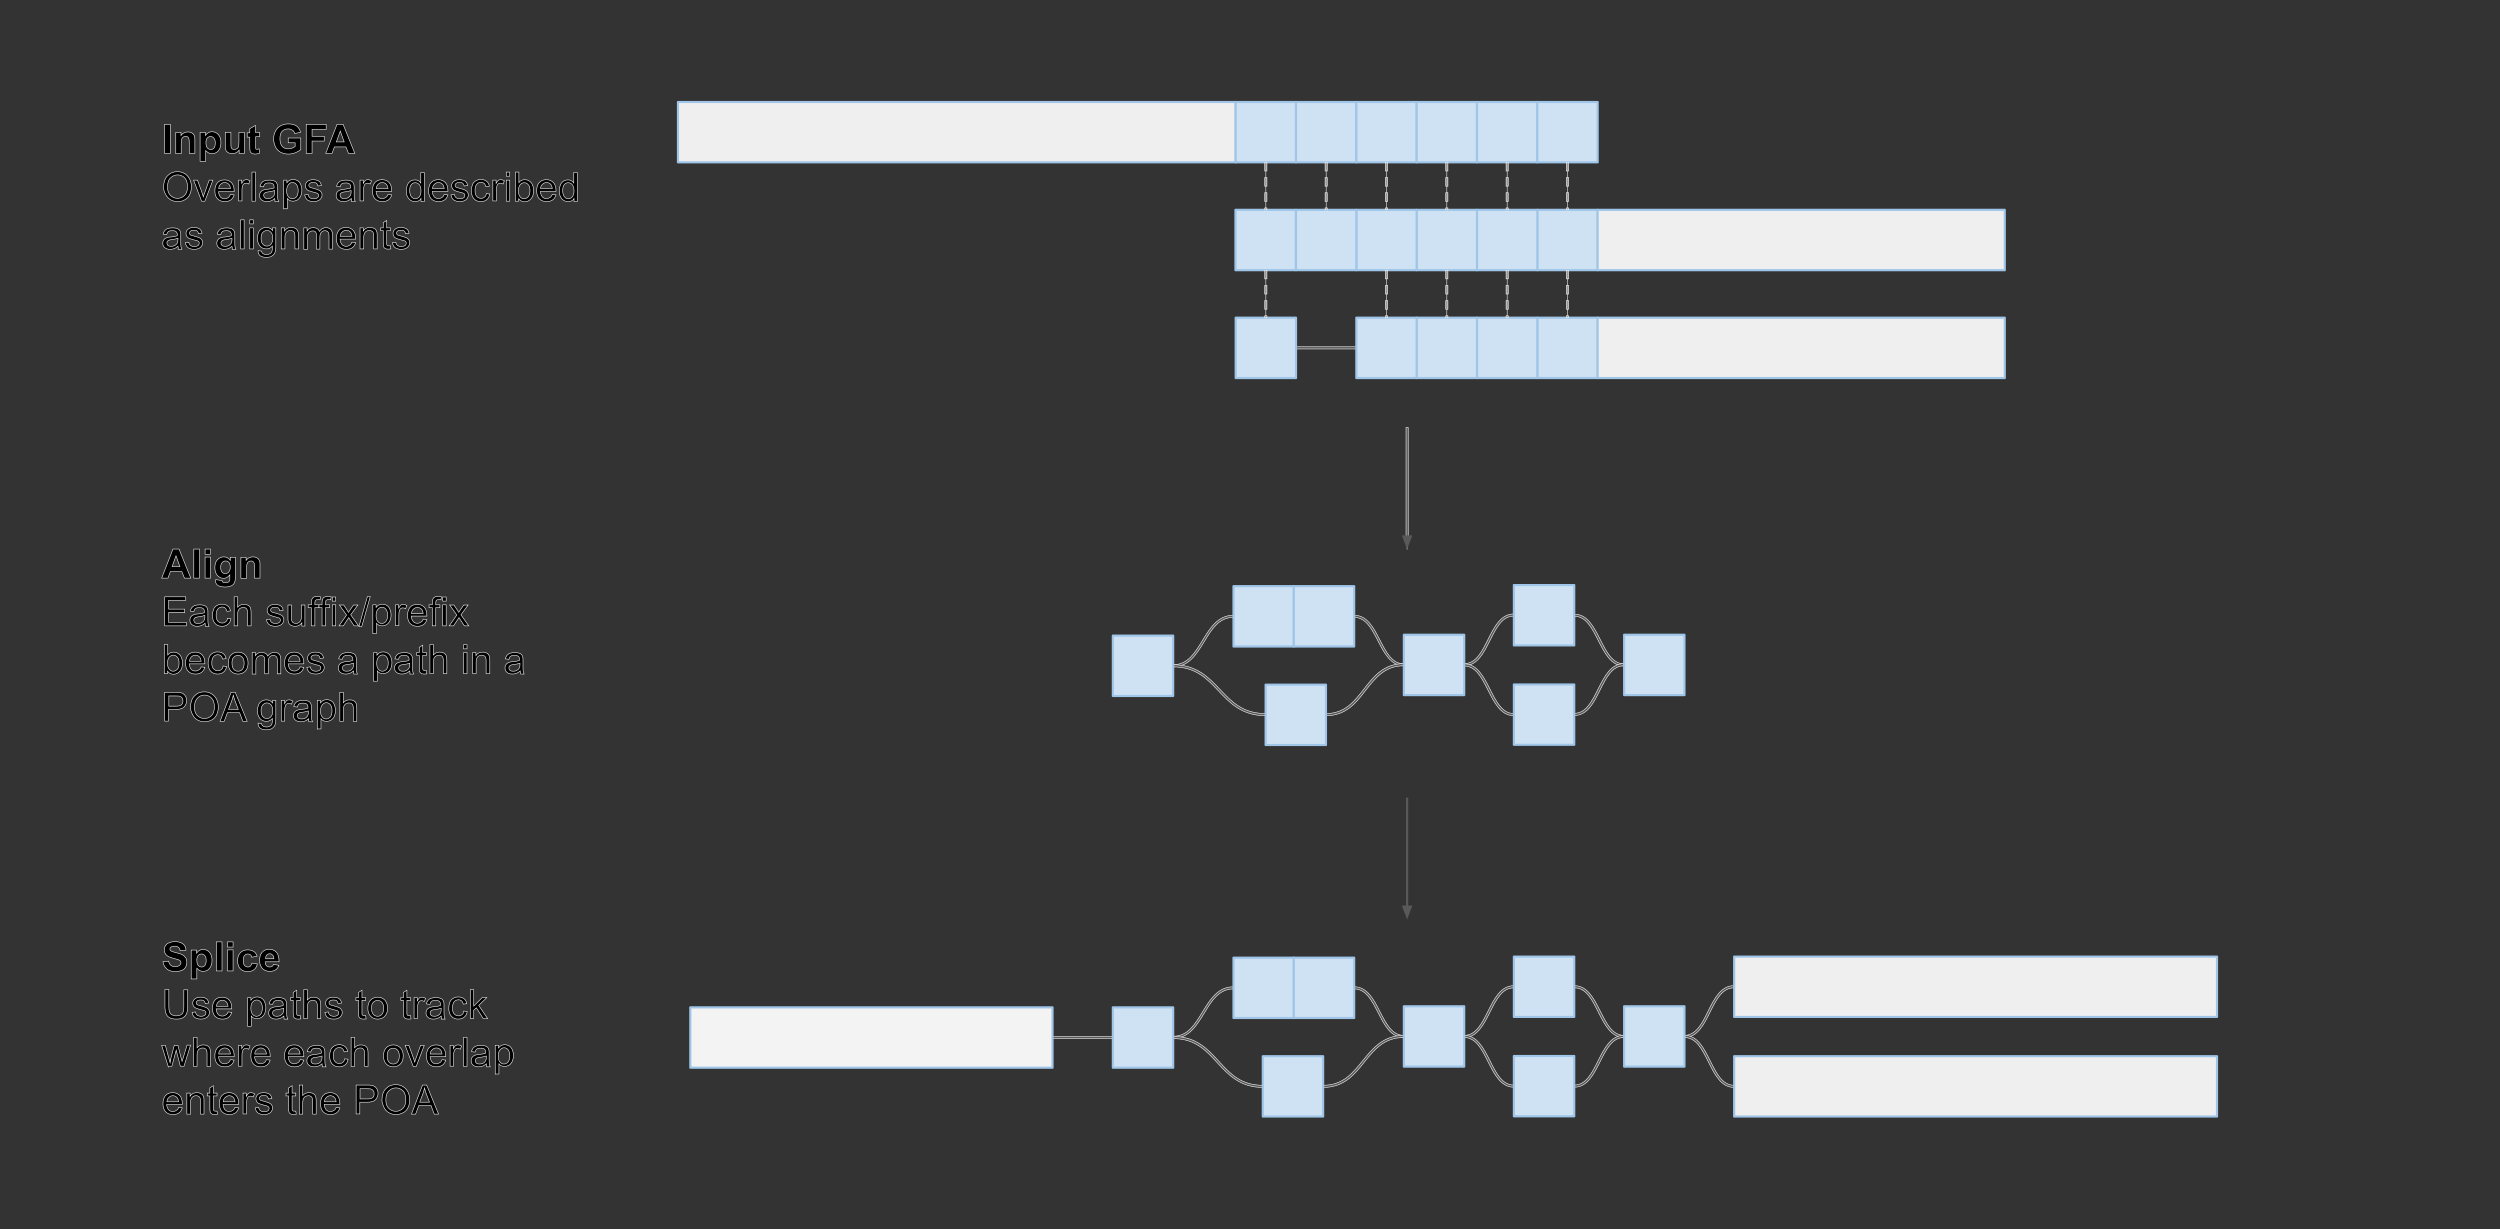 <?xml version="1.0" encoding="utf-8"?>
<!-- Generator: Adobe Illustrator 25.0.0, SVG Export Plug-In . SVG Version: 6.00 Build 0)  -->
<svg version="1.1" id="Layer_1" xmlns="http://www.w3.org/2000/svg" xmlns:xlink="http://www.w3.org/1999/xlink" x="0px" y="0px"
	 viewBox="0 0 1152 566.5" style="enable-background:new 0 0 1152 566.5;" xml:space="preserve">
<rect x="0" y="0" width="1152" height="566.5" fill="#333333" stroke="none"/>
<style type="text/css">
	.st0{clip-path:url(#SVGID_2_);}
	.st1{fill-rule:evenodd;clip-rule:evenodd;fill-opacity:0;stroke:#FFFFFF;stroke-width:0.25;stroke-miterlimit:10;}
	.st2{fill:#595959;stroke:#FFFFFF;stroke-width:0.25;stroke-miterlimit:10;}
	.st3{fill-rule:evenodd;clip-rule:evenodd;fill:#EFEFEF;}
	.st4{fill:none;stroke:#9FC5E8;stroke-linejoin:round;stroke-miterlimit:10;}
	.st5{fill-rule:evenodd;clip-rule:evenodd;fill:#CFE2F3;}
	.st6{fill-rule:evenodd;clip-rule:evenodd;fill:#595959;stroke:#595959;stroke-miterlimit:10;}
	.st7{fill-rule:evenodd;clip-rule:evenodd;fill-opacity:0;}
	.st8{fill:none;stroke:#595959;stroke-linejoin:round;stroke-miterlimit:10;}
	.st9{fill-rule:evenodd;clip-rule:evenodd;fill:#F3F3F3;}
	.st10{fill:#999999;stroke:#FFFFFF;stroke-width:0.25;stroke-miterlimit:10;}
	.st11{stroke:#FFFFFF;stroke-width:0.25;stroke-miterlimit:10;}
</style>
<g>
	<defs>
		<polyline id="SVGID_1_" points="1152,0 1152,768 0,768 0,0 		"/>
	</defs>
	<clipPath id="SVGID_2_">
		<use xlink:href="#SVGID_1_"  style="overflow:visible;"/>
	</clipPath>
	<g class="st0">
		<path class="st1" d="M583.3,124.5v21.9"/>
		<path class="st1" d="M638.9,124.5v21.9"/>
		<path class="st1" d="M666.7,124.5v21.9"/>
		<path class="st1" d="M694.5,124.5v21.9"/>
		<path class="st1" d="M722.3,124.5v21.9"/>
		<path class="st1" d="M540.6,306.8c6.9,0,10.4-5.7,13.9-11.4c3.5-5.7,6.9-11.4,13.9-11.4"/>
		<path class="st2" d="M540.6,307.3v-1c6.7,0,10-5.4,13.5-11.2c3.5-5.7,7.1-11.6,14.3-11.6v1c-6.7,0-10,5.4-13.5,11.2
			C551.4,301.4,547.8,307.3,540.6,307.3z"/>
		<path class="st1" d="M540.6,306.8c10.7,0,16,5.6,21.3,11.3c5.3,5.6,10.7,11.3,21.3,11.3"/>
		<path class="st2" d="M583.2,329.8c-10.9,0-16.4-5.8-21.7-11.4c-5.4-5.7-10.5-11.1-21-11.1v-1c10.9,0,16.4,5.8,21.7,11.4
			c5.4,5.7,10.5,11.1,21,11.1V329.8z"/>
		<path class="st1" d="M623.9,284c5.7,0,8.6,5.6,11.5,11.2c2.9,5.6,5.7,11.2,11.5,11.2"/>
		<path class="st2" d="M646.9,306.8c-6,0-9-5.8-11.9-11.4c-2.9-5.6-5.6-10.9-11-10.9v-1c6,0,9,5.8,11.9,11.5
			c2.9,5.6,5.6,10.9,11,10.9V306.8z"/>
		<path class="st1" d="M611,329.3c9,0,13.5-5.7,17.9-11.5c4.5-5.7,9-11.5,18-11.5"/>
		<path class="st2" d="M611,329.8v-1c8.7,0,13-5.5,17.5-11.3c4.5-5.8,9.1-11.7,18.4-11.7v1c-8.7,0-13,5.5-17.6,11.3
			C624.9,323.9,620.2,329.8,611,329.8z"/>
		<path class="st1" d="M697.6,283.4c-5.7,0-8.6,5.7-11.5,11.4c-2.9,5.7-5.7,11.4-11.5,11.4"/>
		<path class="st2" d="M674.7,306.8v-1c5.4,0,8.1-5.4,11-11.2c2.9-5.8,5.9-11.7,11.9-11.7v1c-5.4,0-8.1,5.4-11,11.2
			C683.7,300.9,680.7,306.8,674.7,306.8z"/>
		<path class="st1" d="M697.6,329.3c-5.7,0-8.6-5.7-11.5-11.4c-2.9-5.7-5.7-11.4-11.5-11.4"/>
		<path class="st2" d="M697.6,329.8c-6,0-9-6-11.9-11.7c-2.9-5.7-5.6-11.2-11-11.2v-1c6,0,9,6,11.9,11.7c2.9,5.7,5.6,11.2,11,11.2
			V329.8z"/>
		<path class="st1" d="M748.4,306.4c-5.7,0-8.6-5.7-11.5-11.4c-2.9-5.7-5.7-11.4-11.5-11.4"/>
		<path class="st2" d="M748.4,306.9c-6,0-9-6-11.9-11.7c-2.9-5.7-5.6-11.2-11-11.2v-1c6,0,9,6,11.9,11.7c2.9,5.7,5.6,11.2,11,11.2
			V306.9z"/>
		<path class="st1" d="M748.4,306.4c-5.7,0-8.6,5.7-11.5,11.4c-2.9,5.7-5.7,11.4-11.5,11.4"/>
		<path class="st2" d="M725.4,329.7v-1c5.4,0,8.1-5.4,11-11.2c2.9-5.8,5.9-11.7,11.9-11.7v1c-5.4,0-8.1,5.4-11,11.2
			C734.4,323.8,731.5,329.7,725.4,329.7z"/>
		<path class="st1" d="M485,478c6.9,0,10.4,0,13.9,0s6.9,0,13.9,0"/>
		<path class="st2" d="M512.8,478.6c-6.9,0-10.4,0-13.9,0c-3.5,0-6.9,0-13.9,0v-1c6.9,0,10.4,0,13.9,0c3.5,0,6.9,0,13.9,0V478.6z"/>
		<path class="st1" d="M799.1,454.7c-5.7,0-8.6,5.7-11.5,11.4c-2.9,5.7-5.7,11.4-11.5,11.4"/>
		<path class="st2" d="M776.1,478.1v-1c5.4,0,8.2-5.4,11-11.2c2.9-5.8,5.9-11.7,11.9-11.7v1c-5.4,0-8.1,5.4-11,11.2
			C785.2,472.1,782.2,478.1,776.1,478.1z"/>
		<path class="st1" d="M583.3,74.8v21.9"/>
		<path class="st1" d="M799.1,500.6c-5.7,0-8.6-5.7-11.5-11.5c-2.9-5.7-5.7-11.5-11.5-11.5"/>
		<path class="st2" d="M799.1,501.1c-6,0-9-6-11.9-11.8c-2.9-5.8-5.6-11.2-11-11.2v-1c6.1,0,9,6,11.9,11.8c2.9,5.8,5.6,11.2,11,11.2
			V501.1z"/>
		<path class="st1" d="M611.1,74.8v21.9"/>
		<path class="st1" d="M638.9,74.8v21.9"/>
		<path class="st1" d="M666.7,74.8v21.9"/>
		<path class="st1" d="M722.3,74.8v21.9"/>
		<path class="st1" d="M694.5,74.8v21.9"/>
		<path class="st1" d="M540.6,478c6.9,0,10.4-5.7,13.9-11.4c3.5-5.7,6.9-11.4,13.9-11.4"/>
		<path class="st2" d="M540.6,478.5v-1c6.7,0,10-5.4,13.5-11.2c3.5-5.7,7.1-11.6,14.3-11.6v1c-6.7,0-10,5.4-13.5,11.2
			C551.4,472.6,547.8,478.5,540.6,478.5z"/>
		<path class="st1" d="M540.6,478c10.3,0,15.5,5.6,20.7,11.3c5.2,5.6,10.3,11.3,20.7,11.3"/>
		<path class="st2" d="M582,501.1c-10.6,0-15.9-5.8-21.1-11.4c-5.2-5.7-10.2-11.1-20.3-11.1v-1c10.6,0,15.9,5.8,21,11.4
			c5.2,5.7,10.2,11.1,20.3,11.1V501.1z"/>
		<path class="st1" d="M623.9,455.2c5.7,0,8.6,5.6,11.5,11.2c2.9,5.6,5.7,11.2,11.5,11.2"/>
		<path class="st2" d="M646.9,478.1c-6,0-9-5.8-11.9-11.5c-2.9-5.6-5.6-10.9-11-10.9v-1c6,0,9,5.8,11.9,11.5
			c2.9,5.6,5.6,10.9,11,10.9V478.1z"/>
		<path class="st1" d="M609.7,500.6c9.3,0,13.9-5.7,18.6-11.5c4.6-5.7,9.3-11.5,18.6-11.5"/>
		<path class="st2" d="M609.7,501.1v-1c9.1,0,13.5-5.5,18.2-11.3c4.6-5.7,9.5-11.7,19-11.7v1c-9.1,0-13.5,5.5-18.2,11.3
			C624.1,495.2,619.3,501.1,609.7,501.1z"/>
		<path class="st1" d="M697.6,454.7c-5.7,0-8.6,5.7-11.5,11.4c-2.9,5.7-5.7,11.4-11.5,11.4"/>
		<path class="st2" d="M674.7,478.1v-1c5.4,0,8.1-5.4,11-11.2c2.9-5.8,5.9-11.7,11.9-11.7v1c-5.4,0-8.1,5.4-11,11.2
			C683.7,472.1,680.7,478.1,674.7,478.1z"/>
		<path class="st1" d="M697.6,500.5c-5.7,0-8.6-5.7-11.5-11.4c-2.9-5.7-5.7-11.4-11.5-11.4"/>
		<path class="st2" d="M697.6,501c-6,0-9-6-11.9-11.7c-2.9-5.8-5.6-11.2-11-11.2v-1c6,0,9,6,11.9,11.7c2.9,5.8,5.6,11.2,11,11.2V501
			z"/>
		<path class="st1" d="M748.4,477.6c-5.7,0-8.6-5.7-11.5-11.4c-2.9-5.7-5.7-11.4-11.5-11.4"/>
		<path class="st2" d="M748.4,478.1c-6,0-9-6-11.9-11.7c-2.9-5.8-5.6-11.2-11-11.2v-1c6,0,9,6,11.9,11.7c2.9,5.8,5.6,11.2,11,11.2
			V478.1z"/>
		<path class="st1" d="M748.4,477.6c-5.7,0-8.6,5.7-11.5,11.4c-2.9,5.7-5.7,11.4-11.5,11.4"/>
		<path class="st2" d="M725.4,501v-1c5.4,0,8.1-5.4,11-11.2c2.9-5.8,5.9-11.7,11.9-11.7v1c-5.4,0-8.1,5.4-11,11.2
			C734.4,495,731.5,501,725.4,501z"/>
		<path class="st1" d="M597.2,160.3H625"/>
		<rect x="597.2" y="159.8" class="st2" width="27.8" height="1"/>
		<path class="st3" d="M312.4,47h257v27.8h-257V47z"/>
		<path class="st4" d="M312.4,47h257v27.8h-257V47z"/>
		<path class="st5" d="M569.4,47h27.8v27.8h-27.8V47z"/>
		<path class="st4" d="M569.4,47h27.8v27.8h-27.8V47z"/>
		<path class="st5" d="M597.2,47H625v27.8h-27.8V47z"/>
		<path class="st4" d="M597.2,47H625v27.8h-27.8V47z"/>
		<path class="st5" d="M625,47h27.8v27.8H625V47z"/>
		<path class="st4" d="M625,47h27.8v27.8H625V47z"/>
		<path class="st5" d="M652.8,47h27.8v27.8h-27.8V47z"/>
		<path class="st4" d="M652.8,47h27.8v27.8h-27.8V47z"/>
		<path class="st5" d="M680.6,47h27.8v27.8h-27.8V47z"/>
		<path class="st4" d="M680.6,47h27.8v27.8h-27.8V47z"/>
		<path class="st5" d="M736.2,124.5h-27.8V96.7h27.8V124.5z"/>
		<path class="st4" d="M736.2,124.5h-27.8V96.7h27.8V124.5z"/>
		<path class="st5" d="M708.4,124.5h-27.8V96.7h27.8V124.5z"/>
		<path class="st4" d="M708.4,124.5h-27.8V96.7h27.8V124.5z"/>
		<path class="st5" d="M680.6,124.5h-27.8V96.7h27.8V124.5z"/>
		<path class="st4" d="M680.6,124.5h-27.8V96.7h27.8V124.5z"/>
		<path class="st5" d="M652.8,124.5H625V96.7h27.8V124.5z"/>
		<path class="st4" d="M652.8,124.5H625V96.7h27.8V124.5z"/>
		<path class="st5" d="M625,124.5h-27.8V96.7H625V124.5z"/>
		<path class="st4" d="M625,124.5h-27.8V96.7H625V124.5z"/>
		<path class="st1" d="M648.4,197v56.2"/>
		<rect x="647.9" y="197" class="st2" width="1" height="50.2"/>
		<path class="st6" d="M646.7,247.2l1.7,4.5l1.7-4.5H646.7z"/>
		<path class="st7" d="M648.4,367.5v56.2"/>
		<path class="st8" d="M648.4,367.5v50.2"/>
		<path class="st6" d="M646.7,417.8l1.7,4.5l1.7-4.5H646.7z"/>
		<path class="st3" d="M923.8,124.5H736.2V96.7h187.6V124.5z"/>
		<path class="st4" d="M923.8,124.5H736.2V96.7h187.6V124.5z"/>
		<path class="st5" d="M512.8,292.9h27.8v27.8h-27.8V292.9z"/>
		<path class="st4" d="M512.8,292.9h27.8v27.8h-27.8V292.9z"/>
		<path class="st5" d="M568.4,270.1h27.8v27.8h-27.8V270.1z"/>
		<path class="st4" d="M568.4,270.1h27.8v27.8h-27.8V270.1z"/>
		<path class="st5" d="M646.9,292.5h27.8v27.8h-27.8V292.5z"/>
		<path class="st4" d="M646.9,292.5h27.8v27.8h-27.8V292.5z"/>
		<path class="st5" d="M697.6,269.6h27.8v27.8h-27.8V269.6z"/>
		<path class="st4" d="M697.6,269.6h27.8v27.8h-27.8V269.6z"/>
		<path class="st5" d="M748.4,292.5h27.8v27.8h-27.8V292.5z"/>
		<path class="st4" d="M748.4,292.5h27.8v27.8h-27.8V292.5z"/>
		<path class="st5" d="M583.2,315.5H611v27.8h-27.8V315.5z"/>
		<path class="st4" d="M583.2,315.5H611v27.8h-27.8V315.5z"/>
		<path class="st5" d="M697.6,315.4h27.8v27.8h-27.8V315.4z"/>
		<path class="st4" d="M697.6,315.4h27.8v27.8h-27.8V315.4z"/>
		<path class="st5" d="M596.2,270.1h27.8v27.8h-27.8V270.1z"/>
		<path class="st4" d="M596.2,270.1h27.8v27.8h-27.8V270.1z"/>
		<path class="st9" d="M318.1,464.2H485v27.8H318.1V464.2z"/>
		<path class="st4" d="M318.1,464.2H485v27.8H318.1V464.2z"/>
		<path class="st3" d="M1021.6,468.6H799.1v-27.8h222.5V468.6z"/>
		<path class="st4" d="M1021.6,468.6H799.1v-27.8h222.5V468.6z"/>
		<path class="st5" d="M708.4,47h27.8v27.8h-27.8V47z"/>
		<path class="st4" d="M708.4,47h27.8v27.8h-27.8V47z"/>
		<path class="st5" d="M597.1,124.5h-27.8V96.7h27.8V124.5z"/>
		<path class="st4" d="M597.1,124.5h-27.8V96.7h27.8V124.5z"/>
		<path class="st10" d="M583.8,85.8h-1v-4h1V85.8z M583.8,96.7h-1v-0.9h1V96.7z M583.8,92.8h-1v-4h1V92.8z M583.8,78.8h-1v-4h1V78.8
			z"/>
		<path class="st5" d="M736.2,174.2h-27.8v-27.8h27.8V174.2z"/>
		<path class="st4" d="M736.2,174.2h-27.8v-27.8h27.8V174.2z"/>
		<path class="st5" d="M708.4,174.2h-27.8v-27.8h27.8V174.2z"/>
		<path class="st4" d="M708.4,174.2h-27.8v-27.8h27.8V174.2z"/>
		<path class="st5" d="M680.6,174.2h-27.8v-27.8h27.8V174.2z"/>
		<path class="st4" d="M680.6,174.2h-27.8v-27.8h27.8V174.2z"/>
		<path class="st5" d="M652.8,174.2H625v-27.8h27.8V174.2z"/>
		<path class="st4" d="M652.8,174.2H625v-27.8h27.8V174.2z"/>
		<path class="st5" d="M597.2,174.2h-27.8v-27.8h27.8V174.2z"/>
		<path class="st4" d="M597.2,174.2h-27.8v-27.8h27.8V174.2z"/>
		<path class="st3" d="M923.8,174.2H736.2v-27.8h187.6V174.2z"/>
		<path class="st4" d="M923.8,174.2H736.2v-27.8h187.6V174.2z"/>
		<path class="st3" d="M1021.6,514.5H799.1v-27.8h222.5V514.5z"/>
		<path class="st4" d="M1021.6,514.5H799.1v-27.8h222.5V514.5z"/>
		<path class="st10" d="M611.6,85.8h-1v-4h1V85.8z M611.6,96.7h-1v-0.9h1V96.7z M611.6,92.8h-1v-4h1V92.8z M611.6,78.8h-1v-4h1V78.8
			z"/>
		<path class="st10" d="M639.4,85.8h-1v-4h1V85.8z M639.4,96.7h-1v-0.9h1V96.7z M639.4,92.8h-1v-4h1V92.8z M639.4,78.8h-1v-4h1V78.8
			z"/>
		<path class="st10" d="M667.2,85.8h-1v-4h1V85.8z M667.2,96.7h-1v-0.9h1V96.7z M667.2,92.8h-1v-4h1V92.8z M667.2,78.8h-1v-4h1V78.8
			z"/>
		<path class="st10" d="M722.8,85.8h-1v-4h1V85.8z M722.8,96.7h-1v-0.9h1V96.7z M722.8,92.8h-1v-4h1V92.8z M722.8,78.8h-1v-4h1V78.8
			z"/>
		<path class="st10" d="M583.8,135.5h-1v-4h1V135.5z M583.8,142.5h-1v-4h1V142.5z M583.8,146.4h-1v-0.9h1V146.4z M583.8,128.5h-1v-4
			h1V128.5z"/>
		<path class="st10" d="M639.4,135.5h-1v-4h1V135.5z M639.4,142.5h-1v-4h1V142.5z M639.4,146.4h-1v-0.9h1V146.4z M639.4,128.5h-1v-4
			h1V128.5z"/>
		<path class="st10" d="M667.2,135.5h-1v-4h1V135.5z M667.2,142.5h-1v-4h1V142.5z M667.2,146.4h-1v-0.9h1V146.4z M667.2,128.5h-1v-4
			h1V128.5z"/>
		<path class="st10" d="M695,135.5h-1v-4h1V135.5z M695,142.5h-1v-4h1V142.5z M695,146.4h-1v-0.9h1V146.4z M695,128.5h-1v-4h1V128.5
			z"/>
		<path class="st10" d="M722.8,135.5h-1v-4h1V135.5z M722.8,142.5h-1v-4h1V142.5z M722.8,146.4h-1v-0.9h1V146.4z M722.8,128.5h-1v-4
			h1V128.5z"/>
		<path class="st10" d="M695,85.8h-1v-4h1V85.8z M695,96.7h-1v-0.9h1V96.7z M695,92.8h-1v-4h1V92.8z M695,78.8h-1v-4h1V78.8z"/>
		<path class="st5" d="M512.8,464.2h27.8v27.8h-27.8V464.2z"/>
		<path class="st4" d="M512.8,464.2h27.8v27.8h-27.8V464.2z"/>
		<path class="st5" d="M568.4,441.3h27.8v27.8h-27.8V441.3z"/>
		<path class="st4" d="M568.4,441.3h27.8v27.8h-27.8V441.3z"/>
		<path class="st5" d="M646.9,463.7h27.8v27.8h-27.8V463.7z"/>
		<path class="st4" d="M646.9,463.7h27.8v27.8h-27.8V463.7z"/>
		<path class="st5" d="M697.6,440.8h27.8v27.8h-27.8V440.8z"/>
		<path class="st4" d="M697.6,440.8h27.8v27.8h-27.8V440.8z"/>
		<path class="st5" d="M748.4,463.7h27.8v27.8h-27.8V463.7z"/>
		<path class="st4" d="M748.4,463.7h27.8v27.8h-27.8V463.7z"/>
		<path class="st5" d="M581.9,486.7h27.8v27.8h-27.8V486.7z"/>
		<path class="st4" d="M581.9,486.7h27.8v27.8h-27.8V486.7z"/>
		<path class="st5" d="M697.6,486.6h27.8v27.8h-27.8V486.6z"/>
		<path class="st4" d="M697.6,486.6h27.8v27.8h-27.8V486.6z"/>
		<path class="st5" d="M596.2,441.3h27.8v27.8h-27.8V441.3z"/>
		<path class="st4" d="M596.2,441.3h27.8v27.8h-27.8V441.3z"/>
		<path class="st11" d="M87.9,266.4h-2.9l-1.2-3h-5.3l-1.1,3h-2.9l5.2-13.4h2.8L87.9,266.4z M82.9,261.1l-1.8-5l-1.8,5H82.9z
			 M89.3,266.4v-13.4h2.6v13.4H89.3z M94.5,255.4v-2.4H97v2.4H94.5z M94.5,266.4v-9.7H97v9.7H94.5z M99.4,267.1l2.9,0.4
			c0,0.3,0.2,0.6,0.3,0.7c0.2,0.2,0.6,0.3,1.2,0.3c0.7,0,1.2-0.1,1.5-0.3c0.2-0.1,0.4-0.4,0.5-0.7c0.1-0.2,0.1-0.6,0.1-1.2v-1.4
			c-0.8,1-1.7,1.6-2.9,1.6c-1.3,0-2.3-0.6-3.1-1.7c-0.6-0.9-0.9-1.9-0.9-3.2c0-1.6,0.4-2.9,1.2-3.7s1.8-1.3,2.9-1.3
			c1.2,0,2.2,0.5,3,1.6v-1.4h2.4v8.7c0,1.1-0.1,2-0.3,2.6s-0.5,1-0.8,1.3c-0.3,0.3-0.8,0.6-1.4,0.8c-0.6,0.2-1.3,0.3-2.2,0.3
			c-1.6,0-2.8-0.3-3.5-0.8s-1-1.3-1-2.1C99.4,267.3,99.4,267.2,99.4,267.1z M101.7,261.4c0,1,0.2,1.8,0.6,2.2
			c0.4,0.5,0.9,0.7,1.5,0.7c0.6,0,1.2-0.2,1.6-0.7c0.4-0.5,0.7-1.2,0.7-2.2c0-1-0.2-1.8-0.6-2.2c-0.4-0.5-0.9-0.7-1.6-0.7
			c-0.6,0-1.1,0.2-1.5,0.7C101.9,259.7,101.7,260.4,101.7,261.4z M119.9,266.4h-2.6v-4.9c0-1-0.1-1.7-0.2-2
			c-0.1-0.3-0.3-0.6-0.5-0.7c-0.2-0.2-0.5-0.3-0.9-0.3c-0.4,0-0.8,0.1-1.2,0.4c-0.4,0.2-0.6,0.6-0.7,1c-0.1,0.4-0.2,1.1-0.2,2.2v4.4
			H111v-9.7h2.4v1.4c0.8-1.1,1.9-1.6,3.2-1.6c0.6,0,1.1,0.1,1.5,0.3c0.5,0.2,0.8,0.5,1.1,0.8c0.2,0.3,0.4,0.7,0.5,1.1
			c0.1,0.4,0.1,1,0.1,1.7V266.4z M75.9,288.4v-13.4h9.7v1.6h-7.9v4.1h7.4v1.6h-7.4v4.5h8.2v1.6H75.9z M94.5,287.2
			c-0.6,0.5-1.2,0.9-1.8,1.1c-0.6,0.2-1.2,0.3-1.8,0.3c-1.1,0-1.9-0.3-2.5-0.8c-0.6-0.5-0.9-1.2-0.9-2c0-0.5,0.1-0.9,0.3-1.3
			c0.2-0.4,0.5-0.7,0.8-0.9c0.4-0.2,0.8-0.4,1.2-0.5c0.3-0.1,0.8-0.2,1.5-0.2c1.3-0.2,2.3-0.3,2.9-0.6c0-0.2,0-0.4,0-0.4
			c0-0.7-0.2-1.1-0.5-1.4c-0.4-0.4-1-0.5-1.9-0.5c-0.8,0-1.3,0.1-1.7,0.4c-0.4,0.3-0.6,0.7-0.8,1.4l-1.6-0.2
			c0.1-0.7,0.4-1.2,0.7-1.6c0.3-0.4,0.8-0.8,1.5-1c0.6-0.2,1.4-0.3,2.2-0.3c0.8,0,1.5,0.1,2,0.3c0.5,0.2,0.9,0.4,1.1,0.7
			c0.2,0.3,0.4,0.7,0.5,1.1c0.1,0.3,0.1,0.8,0.1,1.5v2.2c0,1.5,0,2.5,0.1,2.9c0.1,0.4,0.2,0.8,0.4,1.2h-1.7
			C94.6,288.1,94.5,287.7,94.5,287.2z M94.3,283.6c-0.6,0.2-1.5,0.5-2.7,0.6c-0.7,0.1-1.2,0.2-1.4,0.3s-0.5,0.3-0.7,0.5
			c-0.1,0.2-0.2,0.5-0.2,0.8c0,0.4,0.2,0.8,0.5,1.1c0.3,0.3,0.8,0.4,1.5,0.4c0.6,0,1.2-0.1,1.7-0.4c0.5-0.3,0.9-0.7,1.1-1.1
			c0.2-0.4,0.3-0.9,0.3-1.6V283.6z M104.8,284.9l1.6,0.2c-0.2,1.1-0.6,2-1.4,2.6c-0.7,0.6-1.6,0.9-2.7,0.9c-1.3,0-2.4-0.4-3.2-1.3
			s-1.2-2.1-1.2-3.7c0-1.1,0.2-2,0.5-2.8s0.9-1.4,1.6-1.8c0.7-0.4,1.5-0.6,2.3-0.6c1.1,0,1.9,0.3,2.6,0.8s1.1,1.3,1.3,2.3l-1.6,0.2
			c-0.2-0.6-0.4-1.1-0.8-1.5c-0.4-0.3-0.8-0.5-1.4-0.5c-0.8,0-1.5,0.3-2,0.9s-0.8,1.5-0.8,2.8c0,1.3,0.2,2.2,0.8,2.8
			c0.5,0.6,1.2,0.9,2,0.9c0.6,0,1.2-0.2,1.6-0.6C104.5,286.3,104.7,285.7,104.8,284.9z M107.9,288.4v-13.4h1.6v4.8
			c0.8-0.9,1.7-1.3,2.9-1.3c0.7,0,1.3,0.1,1.9,0.4c0.5,0.3,0.9,0.7,1.1,1.2s0.3,1.2,0.3,2.2v6.1h-1.6v-6.1c0-0.8-0.2-1.4-0.5-1.8
			s-0.9-0.6-1.5-0.6c-0.5,0-0.9,0.1-1.4,0.4c-0.4,0.2-0.7,0.6-0.9,1c-0.2,0.4-0.3,1-0.3,1.8v5.3H107.9z M122.8,285.5l1.6-0.2
			c0.1,0.6,0.3,1.1,0.8,1.5c0.4,0.3,1,0.5,1.8,0.5s1.3-0.2,1.7-0.5c0.4-0.3,0.5-0.7,0.5-1.1c0-0.4-0.2-0.7-0.5-0.9
			c-0.2-0.1-0.8-0.3-1.7-0.5c-1.2-0.3-2-0.6-2.5-0.8c-0.5-0.2-0.8-0.5-1-0.9c-0.2-0.4-0.4-0.8-0.4-1.3c0-0.4,0.1-0.8,0.3-1.2
			c0.2-0.4,0.5-0.7,0.8-0.9c0.2-0.2,0.6-0.3,1-0.5c0.4-0.1,0.9-0.2,1.4-0.2c0.8,0,1.4,0.1,2,0.3c0.6,0.2,1,0.5,1.3,0.9
			c0.3,0.4,0.5,0.9,0.6,1.5l-1.6,0.2c-0.1-0.5-0.3-0.9-0.6-1.2c-0.3-0.3-0.8-0.4-1.5-0.4c-0.8,0-1.3,0.1-1.6,0.4
			c-0.3,0.2-0.5,0.5-0.5,0.9c0,0.2,0.1,0.4,0.2,0.6c0.1,0.2,0.3,0.3,0.6,0.4c0.2,0.1,0.6,0.2,1.4,0.4c1.2,0.3,2,0.6,2.4,0.8
			c0.5,0.2,0.8,0.5,1.1,0.9c0.3,0.4,0.4,0.8,0.4,1.4c0,0.6-0.2,1.1-0.5,1.5c-0.3,0.5-0.8,0.9-1.4,1.1c-0.6,0.3-1.3,0.4-2,0.4
			c-1.2,0-2.2-0.3-2.9-0.8C123.4,287.3,122.9,286.6,122.8,285.5z M139.1,288.4V287c-0.8,1.1-1.8,1.6-3.1,1.6c-0.6,0-1.1-0.1-1.6-0.3
			c-0.5-0.2-0.9-0.5-1.1-0.8c-0.2-0.3-0.4-0.7-0.5-1.2c-0.1-0.3-0.1-0.8-0.1-1.5v-6h1.6v5.4c0,0.9,0,1.4,0.1,1.7
			c0.1,0.4,0.3,0.8,0.7,1c0.3,0.2,0.7,0.4,1.2,0.4c0.5,0,0.9-0.1,1.4-0.4c0.4-0.3,0.7-0.6,0.9-1c0.2-0.4,0.3-1.1,0.3-1.9v-5.2h1.6
			v9.7H139.1z M143.5,288.4V280h-1.5v-1.3h1.5v-1c0-0.6,0.1-1.1,0.2-1.5c0.2-0.4,0.4-0.8,0.8-1c0.4-0.3,1-0.4,1.7-0.4
			c0.5,0,1,0.1,1.5,0.2l-0.2,1.4c-0.3-0.1-0.7-0.1-1-0.1c-0.5,0-0.9,0.1-1.1,0.3c-0.2,0.2-0.3,0.6-0.3,1.2v0.9h1.9v1.3h-1.9v8.4
			H143.5z M148.4,288.4V280h-1.5v-1.3h1.5v-1c0-0.6,0.1-1.1,0.2-1.5c0.2-0.4,0.4-0.8,0.8-1s1-0.4,1.7-0.4c0.5,0,1,0.1,1.5,0.2
			l-0.2,1.4c-0.3-0.1-0.7-0.1-1-0.1c-0.5,0-0.9,0.1-1.1,0.3c-0.2,0.2-0.3,0.6-0.3,1.2v0.9h1.9v1.3H150v8.4H148.4z M153.1,277v-1.9
			h1.6v1.9H153.1z M153.1,288.4v-9.7h1.6v9.7H153.1z M156.2,288.4l3.5-5l-3.3-4.6h2l1.5,2.3c0.3,0.4,0.5,0.8,0.7,1.1
			c0.3-0.4,0.5-0.8,0.7-1.1l1.6-2.3h2l-3.3,4.5l3.6,5.1h-2l-2-3l-0.5-0.8l-2.5,3.8H156.2z M165.4,288.7l3.9-13.8h1.3l-3.9,13.8
			H165.4z M171.8,292.1v-13.4h1.5v1.2c0.4-0.5,0.8-0.9,1.2-1.1c0.4-0.2,1-0.4,1.6-0.4c0.8,0,1.5,0.2,2.2,0.6c0.6,0.4,1.1,1,1.4,1.8
			c0.3,0.8,0.5,1.6,0.5,2.5c0,1-0.2,1.9-0.5,2.7c-0.4,0.8-0.9,1.4-1.5,1.8c-0.7,0.4-1.4,0.6-2.1,0.6c-0.5,0-1-0.1-1.5-0.3
			s-0.8-0.5-1.1-0.9v4.7H171.8z M173.3,283.6c0,1.2,0.2,2.2,0.8,2.8c0.5,0.6,1.1,0.9,1.8,0.9c0.7,0,1.4-0.3,1.9-0.9
			c0.5-0.6,0.8-1.6,0.8-2.9c0-1.2-0.3-2.2-0.8-2.8c-0.5-0.6-1.1-0.9-1.8-0.9c-0.7,0-1.3,0.3-1.9,1
			C173.6,281.4,173.3,282.4,173.3,283.6z M182.2,288.4v-9.7h1.5v1.5c0.4-0.7,0.7-1.1,1-1.4c0.3-0.2,0.7-0.3,1.1-0.3
			c0.6,0,1.1,0.2,1.7,0.5l-0.6,1.5c-0.4-0.2-0.8-0.4-1.2-0.4c-0.4,0-0.7,0.1-1,0.3s-0.5,0.5-0.6,0.9c-0.2,0.6-0.3,1.2-0.3,1.9v5.1
			H182.2z M195,285.3l1.7,0.2c-0.3,1-0.8,1.8-1.5,2.3c-0.7,0.5-1.6,0.8-2.8,0.8c-1.4,0-2.5-0.4-3.4-1.3c-0.8-0.9-1.2-2.1-1.2-3.7
			c0-1.6,0.4-2.9,1.2-3.8c0.8-0.9,1.9-1.3,3.3-1.3c1.3,0,2.3,0.4,3.2,1.3c0.8,0.9,1.2,2.1,1.2,3.7c0,0.1,0,0.2,0,0.4h-7.2
			c0.1,1.1,0.4,1.9,0.9,2.5c0.5,0.6,1.2,0.8,2,0.8c0.6,0,1.1-0.2,1.5-0.5C194.4,286.5,194.8,286,195,285.3z M189.6,282.7h5.4
			c-0.1-0.8-0.3-1.4-0.6-1.8c-0.5-0.6-1.2-1-2-1c-0.8,0-1.4,0.3-1.9,0.8C190,281.1,189.7,281.8,189.6,282.7z M199.2,288.4V280h-1.5
			v-1.3h1.5v-1c0-0.6,0.1-1.1,0.2-1.5c0.2-0.4,0.4-0.8,0.8-1c0.4-0.3,1-0.4,1.7-0.4c0.5,0,1,0.1,1.5,0.2l-0.2,1.4
			c-0.3-0.1-0.7-0.1-1-0.1c-0.5,0-0.9,0.1-1.1,0.3c-0.2,0.2-0.3,0.6-0.3,1.2v0.9h1.9v1.3h-1.9v8.4H199.2z M204,277v-1.9h1.6v1.9H204
			z M204,288.4v-9.7h1.6v9.7H204z M207,288.4l3.5-5l-3.3-4.6h2l1.5,2.3c0.3,0.4,0.5,0.8,0.7,1.1c0.3-0.4,0.5-0.8,0.7-1.1l1.6-2.3h2
			l-3.3,4.5l3.6,5.1h-2l-2-3l-0.5-0.8l-2.5,3.8H207z M77.2,310.4h-1.5v-13.4h1.6v4.8c0.7-0.9,1.6-1.3,2.7-1.3c0.6,0,1.2,0.1,1.7,0.4
			s1,0.6,1.3,1c0.3,0.4,0.6,0.9,0.8,1.6c0.2,0.6,0.3,1.3,0.3,2c0,1.7-0.4,2.9-1.2,3.8c-0.8,0.9-1.8,1.4-3,1.4c-1.1,0-2-0.5-2.7-1.4
			V310.4z M77.2,305.5c0,1.2,0.2,2,0.5,2.5c0.5,0.8,1.2,1.3,2.1,1.3c0.7,0,1.3-0.3,1.9-0.9s0.8-1.6,0.8-2.8c0-1.3-0.2-2.2-0.8-2.8
			s-1.1-0.9-1.8-0.9c-0.7,0-1.3,0.3-1.9,0.9C77.5,303.4,77.2,304.3,77.2,305.5z M92.7,307.3l1.7,0.2c-0.3,1-0.8,1.8-1.5,2.3
			c-0.7,0.5-1.6,0.8-2.8,0.8c-1.4,0-2.5-0.4-3.4-1.3c-0.8-0.9-1.2-2.1-1.2-3.7c0-1.6,0.4-2.9,1.2-3.8c0.8-0.9,1.9-1.3,3.3-1.3
			c1.3,0,2.3,0.4,3.2,1.3c0.8,0.9,1.2,2.1,1.2,3.7c0,0.1,0,0.2,0,0.4h-7.2c0.1,1.1,0.4,1.9,0.9,2.5c0.5,0.6,1.2,0.8,2,0.8
			c0.6,0,1.1-0.2,1.5-0.5C92.1,308.5,92.5,308,92.7,307.3z M87.3,304.7h5.4c-0.1-0.8-0.3-1.4-0.6-1.8c-0.5-0.6-1.2-1-2-1
			c-0.8,0-1.4,0.3-1.9,0.8C87.7,303.1,87.4,303.8,87.3,304.7z M102.8,306.9l1.6,0.2c-0.2,1.1-0.6,2-1.4,2.6
			c-0.7,0.6-1.6,0.9-2.7,0.9c-1.3,0-2.4-0.4-3.2-1.3s-1.2-2.1-1.2-3.7c0-1.1,0.2-2,0.5-2.8s0.9-1.4,1.6-1.8c0.7-0.4,1.5-0.6,2.3-0.6
			c1.1,0,1.9,0.3,2.6,0.8s1.1,1.3,1.3,2.3l-1.6,0.2c-0.2-0.6-0.4-1.1-0.8-1.5c-0.4-0.3-0.8-0.5-1.4-0.5c-0.8,0-1.5,0.3-2,0.9
			s-0.8,1.5-0.8,2.8c0,1.3,0.2,2.2,0.8,2.8c0.5,0.6,1.2,0.9,2,0.9c0.6,0,1.2-0.2,1.6-0.6C102.4,308.3,102.7,307.7,102.8,306.9z
			 M105.2,305.6c0-1.8,0.5-3.1,1.5-4c0.8-0.7,1.8-1.1,3-1.1c1.3,0,2.4,0.4,3.3,1.3c0.8,0.9,1.3,2.1,1.3,3.6c0,1.2-0.2,2.2-0.6,2.9
			c-0.4,0.7-0.9,1.3-1.6,1.7c-0.7,0.4-1.5,0.6-2.3,0.6c-1.4,0-2.4-0.4-3.3-1.3C105.6,308.5,105.2,307.2,105.2,305.6z M106.9,305.6
			c0,1.2,0.3,2.2,0.8,2.8c0.5,0.6,1.2,0.9,2,0.9c0.8,0,1.5-0.3,2-0.9c0.5-0.6,0.8-1.6,0.8-2.8c0-1.2-0.3-2.1-0.8-2.7s-1.2-0.9-2-0.9
			c-0.8,0-1.5,0.3-2,0.9C107.1,303.4,106.9,304.3,106.9,305.6z M116.2,310.4v-9.7h1.5v1.4c0.3-0.5,0.7-0.9,1.2-1.1
			c0.5-0.3,1.1-0.4,1.7-0.4c0.7,0,1.3,0.2,1.8,0.5c0.5,0.3,0.8,0.7,1,1.2c0.8-1.1,1.8-1.7,3-1.7c1,0,1.7,0.3,2.2,0.8
			c0.5,0.5,0.8,1.3,0.8,2.5v6.6h-1.6v-6.1c0-0.7-0.1-1.1-0.2-1.4c-0.1-0.3-0.3-0.5-0.6-0.7s-0.6-0.3-1-0.3c-0.7,0-1.2,0.2-1.7,0.7
			c-0.4,0.4-0.7,1.2-0.7,2.2v5.6h-1.6v-6.3c0-0.7-0.1-1.3-0.4-1.6c-0.3-0.4-0.7-0.5-1.3-0.5c-0.5,0-0.9,0.1-1.3,0.4
			c-0.4,0.2-0.7,0.6-0.9,1.1c-0.2,0.5-0.2,1.1-0.2,2v5H116.2z M138.3,307.3l1.7,0.2c-0.3,1-0.8,1.8-1.5,2.3
			c-0.7,0.5-1.6,0.8-2.8,0.8c-1.4,0-2.5-0.4-3.4-1.3c-0.8-0.9-1.2-2.1-1.2-3.7c0-1.6,0.4-2.9,1.2-3.8c0.8-0.9,1.9-1.3,3.3-1.3
			c1.3,0,2.3,0.4,3.2,1.3c0.8,0.9,1.2,2.1,1.2,3.7c0,0.1,0,0.2,0,0.4h-7.2c0.1,1.1,0.4,1.9,0.9,2.5c0.5,0.6,1.2,0.8,2,0.8
			c0.6,0,1.1-0.2,1.5-0.5C137.7,308.5,138.1,308,138.3,307.3z M132.9,304.7h5.4c-0.1-0.8-0.3-1.4-0.6-1.8c-0.5-0.6-1.2-1-2-1
			c-0.8,0-1.4,0.3-1.9,0.8C133.3,303.1,133,303.8,132.9,304.7z M141.4,307.5l1.6-0.2c0.1,0.6,0.3,1.1,0.8,1.5c0.4,0.3,1,0.5,1.8,0.5
			s1.3-0.2,1.7-0.5c0.4-0.3,0.5-0.7,0.5-1.1c0-0.4-0.2-0.7-0.5-0.9c-0.2-0.1-0.8-0.3-1.7-0.5c-1.2-0.3-2-0.6-2.5-0.8
			c-0.5-0.2-0.8-0.5-1-0.9c-0.2-0.4-0.4-0.8-0.4-1.3c0-0.4,0.1-0.8,0.3-1.2c0.2-0.4,0.5-0.7,0.8-0.9c0.2-0.2,0.6-0.3,1-0.5
			c0.4-0.1,0.9-0.2,1.4-0.2c0.8,0,1.4,0.1,2,0.3c0.6,0.2,1,0.5,1.3,0.9c0.3,0.4,0.5,0.9,0.6,1.5l-1.6,0.2c-0.1-0.5-0.3-0.9-0.6-1.2
			c-0.3-0.3-0.8-0.4-1.5-0.4c-0.8,0-1.3,0.1-1.6,0.4c-0.3,0.2-0.5,0.5-0.5,0.9c0,0.2,0.1,0.4,0.2,0.6c0.1,0.2,0.3,0.3,0.6,0.4
			c0.2,0.1,0.6,0.2,1.4,0.4c1.2,0.3,2,0.6,2.4,0.8c0.5,0.2,0.8,0.5,1.1,0.9c0.3,0.4,0.4,0.8,0.4,1.4c0,0.6-0.2,1.1-0.5,1.5
			c-0.3,0.5-0.8,0.9-1.4,1.1c-0.6,0.3-1.3,0.4-2,0.4c-1.2,0-2.2-0.3-2.9-0.8C142,309.3,141.6,308.6,141.4,307.5z M162.9,309.2
			c-0.6,0.5-1.2,0.9-1.8,1.1c-0.6,0.2-1.2,0.3-1.8,0.3c-1.1,0-1.9-0.3-2.5-0.8c-0.6-0.5-0.9-1.2-0.9-2c0-0.5,0.1-0.9,0.3-1.3
			c0.2-0.4,0.5-0.7,0.8-0.9c0.4-0.2,0.8-0.4,1.2-0.5c0.3-0.1,0.8-0.2,1.5-0.2c1.3-0.2,2.3-0.3,2.9-0.6c0-0.2,0-0.4,0-0.4
			c0-0.7-0.2-1.1-0.5-1.4c-0.4-0.4-1-0.5-1.9-0.5c-0.8,0-1.3,0.1-1.7,0.4c-0.4,0.3-0.6,0.7-0.8,1.4l-1.6-0.2
			c0.1-0.7,0.4-1.2,0.7-1.6c0.3-0.4,0.8-0.8,1.5-1c0.6-0.2,1.4-0.3,2.2-0.3c0.8,0,1.5,0.1,2,0.3c0.5,0.2,0.9,0.4,1.1,0.7
			c0.2,0.3,0.4,0.7,0.5,1.1c0.1,0.3,0.1,0.8,0.1,1.5v2.2c0,1.5,0,2.5,0.1,2.9c0.1,0.4,0.2,0.8,0.4,1.2h-1.7
			C163.1,310.1,162.9,309.7,162.9,309.2z M162.8,305.6c-0.6,0.2-1.5,0.5-2.7,0.6c-0.7,0.1-1.2,0.2-1.4,0.3s-0.5,0.3-0.7,0.5
			c-0.1,0.2-0.2,0.5-0.2,0.8c0,0.4,0.2,0.8,0.5,1.1c0.3,0.3,0.8,0.4,1.5,0.4c0.6,0,1.2-0.1,1.7-0.4c0.5-0.3,0.9-0.7,1.1-1.1
			c0.2-0.4,0.3-0.9,0.3-1.6V305.6z M172.2,314.1v-13.4h1.5v1.2c0.4-0.5,0.8-0.9,1.2-1.1c0.4-0.2,1-0.4,1.6-0.4
			c0.8,0,1.5,0.2,2.2,0.6c0.6,0.4,1.1,1,1.4,1.8c0.3,0.8,0.5,1.6,0.5,2.5c0,1-0.2,1.9-0.5,2.7c-0.4,0.8-0.9,1.4-1.5,1.8
			c-0.7,0.4-1.4,0.6-2.1,0.6c-0.5,0-1-0.1-1.5-0.3s-0.8-0.5-1.1-0.9v4.7H172.2z M173.6,305.6c0,1.2,0.2,2.2,0.8,2.8
			c0.5,0.6,1.1,0.9,1.8,0.9c0.7,0,1.4-0.3,1.9-0.9c0.5-0.6,0.8-1.6,0.8-2.9c0-1.2-0.3-2.2-0.8-2.8c-0.5-0.6-1.1-0.9-1.8-0.9
			c-0.7,0-1.3,0.3-1.9,1C173.9,303.4,173.6,304.4,173.6,305.6z M188.8,309.2c-0.6,0.5-1.2,0.9-1.8,1.1c-0.6,0.2-1.2,0.3-1.8,0.3
			c-1.1,0-1.9-0.3-2.5-0.8s-0.9-1.2-0.9-2c0-0.5,0.1-0.9,0.3-1.3c0.2-0.4,0.5-0.7,0.8-0.9c0.4-0.2,0.8-0.4,1.2-0.5
			c0.3-0.1,0.8-0.2,1.5-0.2c1.3-0.2,2.3-0.3,2.9-0.6c0-0.2,0-0.4,0-0.4c0-0.7-0.2-1.1-0.5-1.4c-0.4-0.4-1-0.5-1.9-0.5
			c-0.8,0-1.3,0.1-1.7,0.4s-0.6,0.7-0.8,1.4l-1.6-0.2c0.1-0.7,0.4-1.2,0.7-1.6c0.3-0.4,0.8-0.8,1.5-1s1.4-0.3,2.2-0.3
			c0.8,0,1.5,0.1,2,0.3c0.5,0.2,0.9,0.4,1.1,0.7c0.2,0.3,0.4,0.7,0.5,1.1c0.1,0.3,0.1,0.8,0.1,1.5v2.2c0,1.5,0,2.5,0.1,2.9
			c0.1,0.4,0.2,0.8,0.4,1.2h-1.7C189,310.1,188.9,309.7,188.8,309.2z M188.7,305.6c-0.6,0.2-1.5,0.5-2.7,0.6
			c-0.7,0.1-1.2,0.2-1.4,0.3s-0.5,0.3-0.7,0.5c-0.1,0.2-0.2,0.5-0.2,0.8c0,0.4,0.2,0.8,0.5,1.1s0.8,0.4,1.5,0.4
			c0.6,0,1.2-0.1,1.7-0.4c0.5-0.3,0.9-0.7,1.1-1.1c0.2-0.4,0.3-0.9,0.3-1.6V305.6z M196.5,309l0.2,1.5c-0.5,0.1-0.9,0.1-1.2,0.1
			c-0.6,0-1.1-0.1-1.4-0.3c-0.3-0.2-0.6-0.4-0.7-0.7c-0.1-0.3-0.2-1-0.2-1.9V302H192v-1.3h1.2v-2.4l1.6-1v3.4h1.7v1.3h-1.7v5.7
			c0,0.5,0,0.8,0.1,0.9c0.1,0.1,0.2,0.2,0.3,0.3c0.1,0.1,0.3,0.1,0.6,0.1C195.9,309,196.2,309,196.5,309z M198.1,310.4v-13.4h1.6
			v4.8c0.8-0.9,1.7-1.3,2.9-1.3c0.7,0,1.3,0.1,1.9,0.4c0.5,0.3,0.9,0.7,1.1,1.2s0.3,1.2,0.3,2.2v6.1h-1.6v-6.1
			c0-0.8-0.2-1.4-0.5-1.8s-0.9-0.6-1.5-0.6c-0.5,0-0.9,0.1-1.4,0.4c-0.4,0.2-0.7,0.6-0.9,1c-0.2,0.4-0.3,1-0.3,1.8v5.3H198.1z
			 M213.6,299v-1.9h1.6v1.9H213.6z M213.6,310.4v-9.7h1.6v9.7H213.6z M217.8,310.4v-9.7h1.5v1.4c0.7-1.1,1.7-1.6,3.1-1.6
			c0.6,0,1.1,0.1,1.6,0.3c0.5,0.2,0.9,0.5,1.1,0.8c0.2,0.3,0.4,0.7,0.5,1.2c0.1,0.3,0.1,0.8,0.1,1.6v6H224v-5.9
			c0-0.7-0.1-1.2-0.2-1.5c-0.1-0.3-0.3-0.6-0.7-0.8c-0.3-0.2-0.7-0.3-1.1-0.3c-0.7,0-1.3,0.2-1.8,0.7c-0.5,0.4-0.8,1.3-0.8,2.5v5.3
			H217.8z M239.7,309.2c-0.6,0.5-1.2,0.9-1.8,1.1c-0.6,0.2-1.2,0.3-1.8,0.3c-1.1,0-1.9-0.3-2.5-0.8c-0.6-0.5-0.9-1.2-0.9-2
			c0-0.5,0.1-0.9,0.3-1.3c0.2-0.4,0.5-0.7,0.8-0.9c0.4-0.2,0.8-0.4,1.2-0.5c0.3-0.1,0.8-0.2,1.5-0.2c1.3-0.2,2.3-0.3,2.9-0.6
			c0-0.2,0-0.4,0-0.4c0-0.7-0.2-1.1-0.5-1.4c-0.4-0.4-1-0.5-1.9-0.5c-0.8,0-1.3,0.1-1.7,0.4c-0.4,0.3-0.6,0.7-0.8,1.4l-1.6-0.2
			c0.1-0.7,0.4-1.2,0.7-1.6c0.3-0.4,0.8-0.8,1.5-1c0.6-0.2,1.4-0.3,2.2-0.3c0.8,0,1.5,0.1,2,0.3c0.5,0.2,0.9,0.4,1.1,0.7
			c0.2,0.3,0.4,0.7,0.5,1.1c0.1,0.3,0.1,0.8,0.1,1.5v2.2c0,1.5,0,2.5,0.1,2.9c0.1,0.4,0.2,0.8,0.4,1.2H240
			C239.8,310.1,239.7,309.7,239.7,309.2z M239.5,305.6c-0.6,0.2-1.5,0.5-2.7,0.6c-0.7,0.1-1.2,0.2-1.4,0.3s-0.5,0.3-0.7,0.5
			c-0.1,0.2-0.2,0.5-0.2,0.8c0,0.4,0.2,0.8,0.5,1.1c0.3,0.3,0.8,0.4,1.5,0.4c0.6,0,1.2-0.1,1.7-0.4c0.5-0.3,0.9-0.7,1.1-1.1
			c0.2-0.4,0.3-0.9,0.3-1.6V305.6z M75.9,332.4v-13.4h5c0.9,0,1.6,0,2,0.1c0.6,0.1,1.2,0.3,1.6,0.6c0.4,0.3,0.8,0.7,1.1,1.3
			s0.4,1.2,0.4,1.8c0,1.1-0.4,2.1-1.1,2.9c-0.7,0.8-2,1.2-3.9,1.2h-3.4v5.4H75.9z M77.7,325.4h3.5c1.1,0,2-0.2,2.4-0.6
			s0.7-1,0.7-1.8c0-0.6-0.1-1-0.4-1.4s-0.7-0.7-1.1-0.8c-0.3-0.1-0.8-0.1-1.6-0.1h-3.4V325.4z M87.8,325.9c0-2.2,0.6-4,1.8-5.2
			c1.2-1.3,2.7-1.9,4.6-1.9c1.2,0,2.3,0.3,3.3,0.9c1,0.6,1.7,1.4,2.3,2.5c0.5,1.1,0.8,2.2,0.8,3.6c0,1.4-0.3,2.6-0.8,3.6
			c-0.5,1.1-1.3,1.9-2.3,2.4s-2.1,0.8-3.2,0.8c-1.2,0-2.4-0.3-3.4-0.9c-1-0.6-1.7-1.4-2.2-2.5C88.1,328.2,87.8,327.1,87.8,325.9z
			 M89.6,325.9c0,1.6,0.4,2.9,1.3,3.8c0.9,0.9,2,1.4,3.3,1.4c1.3,0,2.4-0.5,3.3-1.4c0.9-0.9,1.3-2.3,1.3-4c0-1.1-0.2-2-0.5-2.8
			c-0.4-0.8-0.9-1.4-1.6-1.9c-0.7-0.4-1.5-0.7-2.4-0.7c-1.3,0-2.3,0.4-3.2,1.3C90.1,322.5,89.6,323.9,89.6,325.9z M101.4,332.4
			l5.1-13.4h1.9l5.5,13.4h-2l-1.5-4h-5.6l-1.5,4H101.4z M105.3,326.9h4.5l-1.4-3.7c-0.4-1.1-0.7-2-0.9-2.8c-0.2,0.9-0.4,1.7-0.7,2.5
			L105.3,326.9z M118.9,333.2l1.6,0.2c0.1,0.5,0.3,0.9,0.6,1.1c0.4,0.3,1,0.5,1.7,0.5c0.8,0,1.3-0.2,1.8-0.5
			c0.4-0.3,0.7-0.7,0.8-1.3c0.1-0.3,0.1-1,0.1-2.1c-0.7,0.8-1.6,1.3-2.7,1.3c-1.3,0-2.4-0.5-3.1-1.4c-0.7-1-1.1-2.1-1.1-3.5
			c0-0.9,0.2-1.8,0.5-2.6c0.3-0.8,0.8-1.4,1.5-1.8c0.6-0.4,1.4-0.6,2.2-0.6c1.1,0,2.1,0.5,2.8,1.4v-1.2h1.5v8.4
			c0,1.5-0.2,2.6-0.5,3.2c-0.3,0.6-0.8,1.1-1.5,1.5c-0.7,0.4-1.5,0.5-2.5,0.5c-1.1,0-2.1-0.3-2.8-0.8
			C119.3,335.1,118.9,334.3,118.9,333.2z M120.3,327.4c0,1.3,0.2,2.2,0.8,2.8c0.5,0.6,1.1,0.9,1.9,0.9c0.8,0,1.4-0.3,1.9-0.9
			c0.5-0.6,0.8-1.5,0.8-2.7c0-1.2-0.3-2.1-0.8-2.7c-0.5-0.6-1.2-0.9-1.9-0.9c-0.7,0-1.3,0.3-1.9,0.9
			C120.6,325.4,120.3,326.2,120.3,327.4z M129.6,332.4v-9.7h1.5v1.5c0.4-0.7,0.7-1.1,1-1.4c0.3-0.2,0.7-0.3,1.1-0.3
			c0.6,0,1.1,0.2,1.7,0.5l-0.6,1.5c-0.4-0.2-0.8-0.4-1.2-0.4c-0.4,0-0.7,0.1-1,0.3s-0.5,0.5-0.6,0.9c-0.2,0.6-0.3,1.2-0.3,1.9v5.1
			H129.6z M142.2,331.2c-0.6,0.5-1.2,0.9-1.8,1.1c-0.6,0.2-1.2,0.3-1.8,0.3c-1.1,0-1.9-0.3-2.5-0.8c-0.6-0.5-0.9-1.2-0.9-2
			c0-0.5,0.1-0.9,0.3-1.3c0.2-0.4,0.5-0.7,0.8-0.9c0.4-0.2,0.8-0.4,1.2-0.5c0.3-0.1,0.8-0.2,1.5-0.2c1.3-0.2,2.3-0.3,2.9-0.6
			c0-0.2,0-0.4,0-0.4c0-0.7-0.2-1.1-0.5-1.4c-0.4-0.4-1-0.5-1.9-0.5c-0.8,0-1.3,0.1-1.7,0.4c-0.4,0.3-0.6,0.7-0.8,1.4l-1.6-0.2
			c0.1-0.7,0.4-1.2,0.7-1.6c0.3-0.4,0.8-0.8,1.5-1c0.6-0.2,1.4-0.3,2.2-0.3c0.8,0,1.5,0.1,2,0.3c0.5,0.2,0.9,0.4,1.1,0.7
			c0.2,0.3,0.4,0.7,0.5,1.1c0.1,0.3,0.1,0.8,0.1,1.5v2.2c0,1.5,0,2.5,0.1,2.9c0.1,0.4,0.2,0.8,0.4,1.2h-1.7
			C142.3,332.1,142.2,331.7,142.2,331.2z M142,327.6c-0.6,0.2-1.5,0.5-2.7,0.6c-0.7,0.1-1.2,0.2-1.4,0.3s-0.5,0.3-0.7,0.5
			c-0.1,0.2-0.2,0.5-0.2,0.8c0,0.4,0.2,0.8,0.5,1.1c0.3,0.3,0.8,0.4,1.5,0.4c0.6,0,1.2-0.1,1.7-0.4c0.5-0.3,0.9-0.7,1.1-1.1
			c0.2-0.4,0.3-0.9,0.3-1.6V327.6z M146.2,336.1v-13.4h1.5v1.2c0.4-0.5,0.8-0.9,1.2-1.1c0.4-0.2,1-0.4,1.6-0.4
			c0.8,0,1.5,0.2,2.2,0.6c0.6,0.4,1.1,1,1.4,1.8c0.3,0.8,0.5,1.6,0.5,2.5c0,1-0.2,1.9-0.5,2.7c-0.4,0.8-0.9,1.4-1.5,1.8
			c-0.7,0.4-1.4,0.6-2.1,0.6c-0.5,0-1-0.1-1.5-0.3s-0.8-0.5-1.1-0.9v4.7H146.2z M147.7,327.6c0,1.2,0.2,2.2,0.8,2.8
			c0.5,0.6,1.1,0.9,1.8,0.9c0.7,0,1.4-0.3,1.9-0.9c0.5-0.6,0.8-1.6,0.8-2.9c0-1.2-0.3-2.2-0.8-2.8c-0.5-0.6-1.1-0.9-1.8-0.9
			c-0.7,0-1.3,0.3-1.9,1C148,325.4,147.7,326.4,147.7,327.6z M156.6,332.4v-13.4h1.6v4.8c0.8-0.9,1.7-1.3,2.9-1.3
			c0.7,0,1.3,0.1,1.9,0.4c0.5,0.3,0.9,0.7,1.1,1.2c0.2,0.5,0.3,1.2,0.3,2.2v6.1h-1.6v-6.1c0-0.8-0.2-1.4-0.5-1.8
			c-0.4-0.4-0.9-0.6-1.5-0.6c-0.5,0-0.9,0.1-1.4,0.4c-0.4,0.2-0.7,0.6-0.9,1c-0.2,0.4-0.3,1-0.3,1.8v5.3H156.6z M75.1,443.1l2.6-0.2
			c0.2,0.9,0.5,1.5,1,1.9c0.5,0.4,1.1,0.6,2,0.6c0.9,0,1.5-0.2,2-0.5c0.4-0.4,0.7-0.8,0.7-1.3c0-0.3-0.1-0.6-0.3-0.8s-0.5-0.4-1-0.6
			c-0.3-0.1-1-0.3-2.2-0.6c-1.4-0.4-2.4-0.8-3-1.3c-0.8-0.7-1.2-1.6-1.2-2.7c0-0.7,0.2-1.3,0.6-1.9s0.9-1,1.7-1.3
			c0.7-0.3,1.6-0.5,2.6-0.5c1.7,0,2.9,0.4,3.8,1.1c0.9,0.7,1.3,1.7,1.3,2.9l-2.7,0.1c-0.1-0.7-0.4-1.2-0.8-1.5
			c-0.4-0.3-0.9-0.5-1.7-0.5c-0.8,0-1.4,0.2-1.8,0.5c-0.3,0.2-0.4,0.5-0.4,0.8c0,0.3,0.1,0.6,0.4,0.8c0.3,0.3,1.2,0.6,2.5,0.9
			c1.3,0.3,2.3,0.6,2.9,1c0.6,0.3,1.1,0.8,1.5,1.4s0.5,1.3,0.5,2.1c0,0.8-0.2,1.5-0.6,2.2s-1,1.2-1.8,1.5c-0.8,0.3-1.7,0.5-2.9,0.5
			c-1.7,0-3-0.4-3.9-1.2S75.3,444.6,75.1,443.1z M88.2,437.8h2.4v1.4c0.3-0.5,0.7-0.9,1.2-1.2c0.5-0.3,1.1-0.5,1.8-0.5
			c1.1,0,2.1,0.4,2.9,1.3c0.8,0.9,1.2,2.1,1.2,3.7c0,1.6-0.4,2.9-1.2,3.8c-0.8,0.9-1.7,1.3-2.9,1.3c-0.5,0-1-0.1-1.5-0.3
			c-0.4-0.2-0.9-0.6-1.4-1.1v4.9h-2.6V437.8z M90.7,442.4c0,1.1,0.2,1.9,0.6,2.4c0.4,0.5,1,0.8,1.6,0.8c0.6,0,1.1-0.2,1.5-0.7
			c0.4-0.5,0.6-1.3,0.6-2.3c0-1-0.2-1.8-0.6-2.2c-0.4-0.5-0.9-0.8-1.5-0.8c-0.6,0-1.1,0.2-1.6,0.7C90.9,440.8,90.7,441.5,90.7,442.4
			z M99.7,447.4v-13.4h2.6v13.4H99.7z M104.8,436.4v-2.4h2.6v2.4H104.8z M104.8,447.4v-9.7h2.6v9.7H104.8z M118.5,440.6l-2.5,0.5
			c-0.1-0.5-0.3-0.9-0.6-1.1c-0.3-0.3-0.7-0.4-1.2-0.4c-0.6,0-1.1,0.2-1.5,0.7c-0.4,0.4-0.6,1.2-0.6,2.2c0,1.2,0.2,2,0.6,2.4
			s0.9,0.7,1.5,0.7c0.5,0,0.9-0.1,1.2-0.4c0.3-0.3,0.5-0.8,0.7-1.4l2.5,0.4c-0.3,1.2-0.8,2-1.5,2.6c-0.7,0.6-1.7,0.9-3,0.9
			c-1.4,0-2.5-0.4-3.4-1.3c-0.8-0.9-1.2-2.1-1.2-3.7c0-1.6,0.4-2.8,1.3-3.7c0.8-0.9,2-1.3,3.4-1.3c1.2,0,2.1,0.3,2.8,0.8
			C117.6,438.8,118.1,439.6,118.5,440.6z M126,444.4l2.5,0.4c-0.3,0.9-0.8,1.7-1.5,2.1c-0.7,0.5-1.6,0.7-2.7,0.7
			c-1.7,0-2.9-0.6-3.7-1.7c-0.6-0.9-1-2-1-3.3c0-1.6,0.4-2.9,1.2-3.8c0.8-0.9,1.9-1.4,3.2-1.4c1.4,0,2.6,0.5,3.4,1.4
			c0.8,0.9,1.2,2.4,1.2,4.4h-6.4c0,0.8,0.2,1.4,0.6,1.8c0.4,0.4,0.9,0.6,1.5,0.6c0.4,0,0.7-0.1,1-0.3
			C125.7,445.2,125.9,444.8,126,444.4z M126.2,441.8c0-0.7-0.2-1.3-0.6-1.7c-0.4-0.4-0.8-0.6-1.3-0.6c-0.6,0-1,0.2-1.4,0.6
			c-0.4,0.4-0.5,1-0.5,1.7H126.2z M84.7,456.1h1.8v7.7c0,1.3-0.2,2.4-0.5,3.2s-0.8,1.4-1.6,1.9c-0.8,0.5-1.8,0.7-3.1,0.7
			c-1.2,0-2.3-0.2-3.1-0.6c-0.8-0.4-1.4-1.1-1.7-1.9c-0.3-0.8-0.5-1.9-0.5-3.4v-7.7h1.8v7.7c0,1.2,0.1,2,0.3,2.6
			c0.2,0.5,0.6,1,1.1,1.3c0.5,0.3,1.2,0.5,1.9,0.5c1.3,0,2.2-0.3,2.8-0.9s0.8-1.7,0.8-3.4V456.1z M88.5,466.5l1.6-0.2
			c0.1,0.6,0.3,1.1,0.8,1.5c0.4,0.3,1,0.5,1.8,0.5s1.3-0.2,1.7-0.5c0.4-0.3,0.5-0.7,0.5-1.1c0-0.4-0.2-0.7-0.5-0.9
			c-0.2-0.1-0.8-0.3-1.7-0.5c-1.2-0.3-2-0.6-2.5-0.8c-0.5-0.2-0.8-0.5-1-0.9c-0.2-0.4-0.4-0.8-0.4-1.3c0-0.4,0.1-0.8,0.3-1.2
			c0.2-0.4,0.5-0.7,0.8-0.9c0.2-0.2,0.6-0.3,1-0.5c0.4-0.1,0.9-0.2,1.4-0.2c0.8,0,1.4,0.1,2,0.3c0.6,0.2,1,0.5,1.3,0.9
			c0.3,0.4,0.5,0.9,0.6,1.5l-1.6,0.2c-0.1-0.5-0.3-0.9-0.6-1.2c-0.3-0.3-0.8-0.4-1.5-0.4c-0.8,0-1.3,0.1-1.6,0.4
			c-0.3,0.2-0.5,0.5-0.5,0.9c0,0.2,0.1,0.4,0.2,0.6c0.1,0.2,0.3,0.3,0.6,0.4c0.2,0.1,0.6,0.2,1.4,0.4c1.2,0.3,2,0.6,2.4,0.8
			c0.5,0.2,0.8,0.5,1.1,0.9c0.3,0.4,0.4,0.8,0.4,1.4c0,0.6-0.2,1.1-0.5,1.5c-0.3,0.5-0.8,0.9-1.4,1.1c-0.6,0.3-1.3,0.4-2,0.4
			c-1.2,0-2.2-0.3-2.9-0.8C89.1,468.3,88.7,467.6,88.5,466.5z M105.1,466.3l1.7,0.2c-0.3,1-0.8,1.8-1.5,2.3
			c-0.7,0.5-1.6,0.8-2.8,0.8c-1.4,0-2.5-0.4-3.4-1.3c-0.8-0.9-1.2-2.1-1.2-3.7c0-1.6,0.4-2.9,1.2-3.8c0.8-0.9,1.9-1.3,3.3-1.3
			c1.3,0,2.3,0.4,3.2,1.3c0.8,0.9,1.2,2.1,1.2,3.7c0,0.1,0,0.2,0,0.4h-7.2c0.1,1.1,0.4,1.9,0.9,2.5c0.5,0.6,1.2,0.8,2,0.8
			c0.6,0,1.1-0.2,1.5-0.5C104.5,467.5,104.9,467,105.1,466.3z M99.7,463.7h5.4c-0.1-0.8-0.3-1.4-0.6-1.8c-0.5-0.6-1.2-1-2-1
			c-0.8,0-1.4,0.3-1.9,0.8C100.1,462.1,99.8,462.8,99.7,463.7z M114.1,473.1v-13.4h1.5v1.2c0.4-0.5,0.8-0.9,1.2-1.1
			c0.4-0.2,1-0.4,1.6-0.4c0.8,0,1.5,0.2,2.2,0.6c0.6,0.4,1.1,1,1.4,1.8c0.3,0.8,0.5,1.6,0.5,2.5c0,1-0.2,1.9-0.5,2.7
			c-0.4,0.8-0.9,1.4-1.5,1.8c-0.7,0.4-1.4,0.6-2.1,0.6c-0.5,0-1-0.1-1.5-0.3s-0.8-0.5-1.1-0.9v4.7H114.1z M115.6,464.6
			c0,1.2,0.2,2.2,0.8,2.8c0.5,0.6,1.1,0.9,1.8,0.9c0.7,0,1.4-0.3,1.9-0.9c0.5-0.6,0.8-1.6,0.8-2.9c0-1.2-0.3-2.2-0.8-2.8
			c-0.5-0.6-1.1-0.9-1.8-0.9c-0.7,0-1.3,0.3-1.9,1C115.8,462.4,115.6,463.4,115.6,464.6z M130.8,468.2c-0.6,0.5-1.2,0.9-1.8,1.1
			c-0.6,0.2-1.2,0.3-1.8,0.3c-1.1,0-1.9-0.3-2.5-0.8s-0.9-1.2-0.9-2c0-0.5,0.1-0.9,0.3-1.3c0.2-0.4,0.5-0.7,0.8-0.9
			c0.4-0.2,0.8-0.4,1.2-0.5c0.3-0.1,0.8-0.2,1.5-0.2c1.3-0.2,2.3-0.3,2.9-0.6c0-0.2,0-0.4,0-0.4c0-0.7-0.2-1.1-0.5-1.4
			c-0.4-0.4-1-0.5-1.9-0.5c-0.8,0-1.3,0.1-1.7,0.4s-0.6,0.7-0.8,1.4l-1.6-0.2c0.1-0.7,0.4-1.2,0.7-1.6c0.3-0.4,0.8-0.8,1.5-1
			s1.4-0.3,2.2-0.3c0.8,0,1.5,0.1,2,0.3c0.5,0.2,0.9,0.4,1.1,0.7c0.2,0.3,0.4,0.7,0.5,1.1c0.1,0.3,0.1,0.8,0.1,1.5v2.2
			c0,1.5,0,2.5,0.1,2.9c0.1,0.4,0.2,0.8,0.4,1.2h-1.7C130.9,469.1,130.8,468.7,130.8,468.2z M130.6,464.6c-0.6,0.2-1.5,0.5-2.7,0.6
			c-0.7,0.1-1.2,0.2-1.4,0.3s-0.5,0.3-0.7,0.5c-0.1,0.2-0.2,0.5-0.2,0.8c0,0.4,0.2,0.8,0.5,1.1s0.8,0.4,1.5,0.4
			c0.6,0,1.2-0.1,1.7-0.4c0.5-0.3,0.9-0.7,1.1-1.1c0.2-0.4,0.3-0.9,0.3-1.6V464.6z M138.4,468l0.2,1.5c-0.5,0.1-0.9,0.1-1.2,0.1
			c-0.6,0-1.1-0.1-1.4-0.3c-0.3-0.2-0.6-0.4-0.7-0.7c-0.1-0.3-0.2-1-0.2-1.9V461h-1.2v-1.3h1.2v-2.4l1.6-1v3.4h1.7v1.3h-1.7v5.7
			c0,0.5,0,0.8,0.1,0.9c0.1,0.1,0.2,0.2,0.3,0.3c0.1,0.1,0.3,0.1,0.6,0.1C137.9,468,138.1,468,138.4,468z M140,469.4v-13.4h1.6v4.8
			c0.8-0.9,1.7-1.3,2.9-1.3c0.7,0,1.3,0.1,1.9,0.4c0.5,0.3,0.9,0.7,1.1,1.2c0.2,0.5,0.3,1.2,0.3,2.2v6.1h-1.6v-6.1
			c0-0.8-0.2-1.4-0.5-1.8c-0.4-0.4-0.9-0.6-1.5-0.6c-0.5,0-0.9,0.1-1.4,0.4c-0.4,0.2-0.7,0.6-0.9,1c-0.2,0.4-0.3,1-0.3,1.8v5.3H140z
			 M149.7,466.5l1.6-0.2c0.1,0.6,0.3,1.1,0.8,1.5c0.4,0.3,1,0.5,1.8,0.5s1.3-0.2,1.7-0.5c0.4-0.3,0.5-0.7,0.5-1.1
			c0-0.4-0.2-0.7-0.5-0.9c-0.2-0.1-0.8-0.3-1.7-0.5c-1.2-0.3-2-0.6-2.5-0.8c-0.5-0.2-0.8-0.5-1-0.9c-0.2-0.4-0.4-0.8-0.4-1.3
			c0-0.4,0.1-0.8,0.3-1.2c0.2-0.4,0.5-0.7,0.8-0.9c0.2-0.2,0.6-0.3,1-0.5c0.4-0.1,0.9-0.2,1.4-0.2c0.8,0,1.4,0.1,2,0.3
			c0.6,0.2,1,0.5,1.3,0.9c0.3,0.4,0.5,0.9,0.6,1.5l-1.6,0.2c-0.1-0.5-0.3-0.9-0.6-1.2c-0.3-0.3-0.8-0.4-1.5-0.4
			c-0.8,0-1.3,0.1-1.6,0.4c-0.3,0.2-0.5,0.5-0.5,0.9c0,0.2,0.1,0.4,0.2,0.6c0.1,0.2,0.3,0.3,0.6,0.4c0.2,0.1,0.6,0.2,1.4,0.4
			c1.2,0.3,2,0.6,2.4,0.8c0.5,0.2,0.8,0.5,1.1,0.9c0.3,0.4,0.4,0.8,0.4,1.4c0,0.6-0.2,1.1-0.5,1.5c-0.3,0.5-0.8,0.9-1.4,1.1
			c-0.6,0.3-1.3,0.4-2,0.4c-1.2,0-2.2-0.3-2.9-0.8C150.3,468.3,149.9,467.6,149.7,466.5z M168.5,468l0.2,1.5
			c-0.5,0.1-0.9,0.1-1.2,0.1c-0.6,0-1.1-0.1-1.4-0.3c-0.3-0.2-0.6-0.4-0.7-0.7c-0.1-0.3-0.2-1-0.2-1.9V461H164v-1.3h1.2v-2.4l1.6-1
			v3.4h1.7v1.3h-1.7v5.7c0,0.5,0,0.8,0.1,0.9c0.1,0.1,0.2,0.2,0.3,0.3c0.1,0.1,0.3,0.1,0.6,0.1C167.9,468,168.2,468,168.5,468z
			 M169.5,464.6c0-1.8,0.5-3.1,1.5-4c0.8-0.7,1.8-1.1,3-1.1c1.3,0,2.4,0.4,3.3,1.3c0.8,0.9,1.3,2.1,1.3,3.6c0,1.2-0.2,2.2-0.6,2.9
			c-0.4,0.7-0.9,1.3-1.6,1.7c-0.7,0.4-1.5,0.6-2.3,0.6c-1.4,0-2.4-0.4-3.3-1.3C169.9,467.5,169.5,466.2,169.5,464.6z M171.2,464.6
			c0,1.2,0.3,2.2,0.8,2.8c0.5,0.6,1.2,0.9,2,0.9c0.8,0,1.5-0.3,2-0.9c0.5-0.6,0.8-1.6,0.8-2.8c0-1.2-0.3-2.1-0.8-2.7s-1.2-0.9-2-0.9
			c-0.8,0-1.5,0.3-2,0.9C171.4,462.4,171.2,463.3,171.2,464.6z M189.2,468l0.2,1.5c-0.5,0.1-0.9,0.1-1.2,0.1c-0.6,0-1.1-0.1-1.4-0.3
			c-0.3-0.2-0.6-0.4-0.7-0.7c-0.1-0.3-0.2-1-0.2-1.9V461h-1.2v-1.3h1.2v-2.4l1.6-1v3.4h1.7v1.3h-1.7v5.7c0,0.5,0,0.8,0.1,0.9
			c0.1,0.1,0.2,0.2,0.3,0.3c0.1,0.1,0.3,0.1,0.6,0.1C188.7,468,188.9,468,189.2,468z M190.8,469.4v-9.7h1.5v1.5
			c0.4-0.7,0.7-1.1,1-1.4c0.3-0.2,0.7-0.3,1.1-0.3c0.6,0,1.1,0.2,1.7,0.5l-0.6,1.5c-0.4-0.2-0.8-0.4-1.2-0.4c-0.4,0-0.7,0.1-1,0.3
			s-0.5,0.5-0.6,0.9c-0.2,0.6-0.3,1.2-0.3,1.9v5.1H190.8z M203.3,468.2c-0.6,0.5-1.2,0.9-1.8,1.1c-0.6,0.2-1.2,0.3-1.8,0.3
			c-1.1,0-1.9-0.3-2.5-0.8s-0.9-1.2-0.9-2c0-0.5,0.1-0.9,0.3-1.3c0.2-0.4,0.5-0.7,0.8-0.9c0.4-0.2,0.8-0.4,1.2-0.5
			c0.3-0.1,0.8-0.2,1.5-0.2c1.3-0.2,2.3-0.3,2.9-0.6c0-0.2,0-0.4,0-0.4c0-0.7-0.2-1.1-0.5-1.4c-0.4-0.4-1-0.5-1.9-0.5
			c-0.8,0-1.3,0.1-1.7,0.4s-0.6,0.7-0.8,1.4l-1.6-0.2c0.1-0.7,0.4-1.2,0.7-1.6c0.3-0.4,0.8-0.8,1.5-1s1.4-0.3,2.2-0.3
			c0.8,0,1.5,0.1,2,0.3c0.5,0.2,0.9,0.4,1.1,0.7c0.2,0.3,0.4,0.7,0.5,1.1c0.1,0.3,0.1,0.8,0.1,1.5v2.2c0,1.5,0,2.5,0.1,2.9
			c0.1,0.4,0.2,0.8,0.4,1.2h-1.7C203.5,469.1,203.4,468.7,203.3,468.2z M203.2,464.6c-0.6,0.2-1.5,0.5-2.7,0.6
			c-0.7,0.1-1.2,0.2-1.4,0.3s-0.5,0.3-0.7,0.5c-0.1,0.2-0.2,0.5-0.2,0.8c0,0.4,0.2,0.8,0.5,1.1s0.8,0.4,1.5,0.4
			c0.6,0,1.2-0.1,1.7-0.4c0.5-0.3,0.9-0.7,1.1-1.1c0.2-0.4,0.3-0.9,0.3-1.6V464.6z M213.7,465.9l1.6,0.2c-0.2,1.1-0.6,2-1.4,2.6
			c-0.7,0.6-1.6,0.9-2.7,0.9c-1.3,0-2.4-0.4-3.2-1.3c-0.8-0.9-1.2-2.1-1.2-3.7c0-1.1,0.2-2,0.5-2.8s0.9-1.4,1.6-1.8
			c0.7-0.4,1.5-0.6,2.3-0.6c1.1,0,1.9,0.3,2.6,0.8c0.7,0.5,1.1,1.3,1.3,2.3l-1.6,0.2c-0.2-0.6-0.4-1.1-0.8-1.5
			c-0.4-0.3-0.8-0.5-1.4-0.5c-0.8,0-1.5,0.3-2,0.9c-0.5,0.6-0.8,1.5-0.8,2.8c0,1.3,0.2,2.2,0.8,2.8c0.5,0.6,1.2,0.9,2,0.9
			c0.6,0,1.2-0.2,1.6-0.6C213.3,467.3,213.6,466.7,213.7,465.9z M216.7,469.4v-13.4h1.6v7.6l3.9-3.9h2.1l-3.7,3.6l4.1,6.1h-2l-3.2-5
			l-1.2,1.1v3.8H216.7z M77.5,491.4l-3-9.7h1.7l1.5,5.6l0.6,2.1c0-0.1,0.2-0.8,0.5-2l1.5-5.7h1.7l1.4,5.6l0.5,1.8l0.6-1.9l1.7-5.6
			h1.6l-3,9.7h-1.7l-1.5-5.8l-0.4-1.6l-2,7.4H77.5z M89.2,491.4v-13.4h1.6v4.8c0.8-0.9,1.7-1.3,2.9-1.3c0.7,0,1.3,0.1,1.9,0.4
			c0.5,0.3,0.9,0.7,1.1,1.2c0.2,0.5,0.3,1.2,0.3,2.2v6.1h-1.6v-6.1c0-0.8-0.2-1.4-0.5-1.8c-0.4-0.4-0.9-0.6-1.5-0.6
			c-0.5,0-0.9,0.1-1.4,0.4c-0.4,0.2-0.7,0.6-0.9,1c-0.2,0.4-0.3,1-0.3,1.8v5.3H89.2z M106.2,488.3l1.7,0.2c-0.3,1-0.8,1.8-1.5,2.3
			c-0.7,0.5-1.6,0.8-2.8,0.8c-1.4,0-2.5-0.4-3.4-1.3c-0.8-0.9-1.2-2.1-1.2-3.7c0-1.6,0.4-2.9,1.2-3.8c0.8-0.9,1.9-1.3,3.3-1.3
			c1.3,0,2.3,0.4,3.2,1.3c0.8,0.9,1.2,2.1,1.2,3.7c0,0.1,0,0.2,0,0.4h-7.2c0.1,1.1,0.4,1.9,0.9,2.5c0.5,0.6,1.2,0.8,2,0.8
			c0.6,0,1.1-0.2,1.5-0.5C105.6,489.5,105.9,489,106.2,488.3z M100.8,485.7h5.4c-0.1-0.8-0.3-1.4-0.6-1.8c-0.5-0.6-1.2-1-2-1
			c-0.8,0-1.4,0.3-1.9,0.8C101.1,484.1,100.8,484.8,100.8,485.7z M109.9,491.4v-9.7h1.5v1.5c0.4-0.7,0.7-1.1,1-1.4
			c0.3-0.2,0.7-0.3,1.1-0.3c0.6,0,1.1,0.2,1.7,0.5l-0.6,1.5c-0.4-0.2-0.8-0.4-1.2-0.4c-0.4,0-0.7,0.1-1,0.3s-0.5,0.5-0.6,0.9
			c-0.2,0.6-0.3,1.2-0.3,1.9v5.1H109.9z M122.8,488.3l1.7,0.2c-0.3,1-0.8,1.8-1.5,2.3c-0.7,0.5-1.6,0.8-2.8,0.8
			c-1.4,0-2.5-0.4-3.4-1.3c-0.8-0.9-1.2-2.1-1.2-3.7c0-1.6,0.4-2.9,1.2-3.8c0.8-0.9,1.9-1.3,3.3-1.3c1.3,0,2.3,0.4,3.2,1.3
			c0.8,0.9,1.2,2.1,1.2,3.7c0,0.1,0,0.2,0,0.4h-7.2c0.1,1.1,0.4,1.9,0.9,2.5c0.5,0.6,1.2,0.8,2,0.8c0.6,0,1.1-0.2,1.5-0.5
			C122.2,489.5,122.5,489,122.8,488.3z M117.4,485.7h5.4c-0.1-0.8-0.3-1.4-0.6-1.8c-0.5-0.6-1.2-1-2-1c-0.8,0-1.4,0.3-1.9,0.8
			C117.7,484.1,117.4,484.8,117.4,485.7z M138.3,488.3l1.7,0.2c-0.3,1-0.8,1.8-1.5,2.3c-0.7,0.5-1.6,0.8-2.8,0.8
			c-1.4,0-2.5-0.4-3.4-1.3c-0.8-0.9-1.2-2.1-1.2-3.7c0-1.6,0.4-2.9,1.2-3.8c0.8-0.9,1.9-1.3,3.3-1.3c1.3,0,2.3,0.4,3.2,1.3
			c0.8,0.9,1.2,2.1,1.2,3.7c0,0.1,0,0.2,0,0.4h-7.2c0.1,1.1,0.4,1.9,0.9,2.5c0.5,0.6,1.2,0.8,2,0.8c0.6,0,1.1-0.2,1.5-0.5
			C137.7,489.5,138.1,489,138.3,488.3z M132.9,485.7h5.4c-0.1-0.8-0.3-1.4-0.6-1.8c-0.5-0.6-1.2-1-2-1c-0.8,0-1.4,0.3-1.9,0.8
			C133.3,484.1,133,484.8,132.9,485.7z M148.4,490.2c-0.6,0.5-1.2,0.9-1.8,1.1c-0.6,0.2-1.2,0.3-1.8,0.3c-1.1,0-1.9-0.3-2.5-0.8
			c-0.6-0.5-0.9-1.2-0.9-2c0-0.5,0.1-0.9,0.3-1.3c0.2-0.4,0.5-0.7,0.8-0.9c0.4-0.2,0.8-0.4,1.2-0.5c0.3-0.1,0.8-0.2,1.5-0.2
			c1.3-0.2,2.3-0.3,2.9-0.6c0-0.2,0-0.4,0-0.4c0-0.7-0.2-1.1-0.5-1.4c-0.4-0.4-1-0.5-1.9-0.5c-0.8,0-1.3,0.1-1.7,0.4
			c-0.4,0.3-0.6,0.7-0.8,1.4l-1.6-0.2c0.1-0.7,0.4-1.2,0.7-1.6c0.3-0.4,0.8-0.8,1.5-1c0.6-0.2,1.4-0.3,2.2-0.3c0.8,0,1.5,0.1,2,0.3
			c0.5,0.2,0.9,0.4,1.1,0.7c0.2,0.3,0.4,0.7,0.5,1.1c0.1,0.3,0.1,0.8,0.1,1.5v2.2c0,1.5,0,2.5,0.1,2.9c0.1,0.4,0.2,0.8,0.4,1.2h-1.7
			C148.5,491.1,148.4,490.7,148.4,490.2z M148.3,486.6c-0.6,0.2-1.5,0.5-2.7,0.6c-0.7,0.1-1.2,0.2-1.4,0.3s-0.5,0.3-0.7,0.5
			c-0.1,0.2-0.2,0.5-0.2,0.8c0,0.4,0.2,0.8,0.5,1.1c0.3,0.3,0.8,0.4,1.5,0.4c0.6,0,1.2-0.1,1.7-0.4c0.5-0.3,0.9-0.7,1.1-1.1
			c0.2-0.4,0.3-0.9,0.3-1.6V486.6z M158.8,487.9l1.6,0.2c-0.2,1.1-0.6,2-1.4,2.6c-0.7,0.6-1.6,0.9-2.7,0.9c-1.3,0-2.4-0.4-3.2-1.3
			c-0.8-0.9-1.2-2.1-1.2-3.7c0-1.1,0.2-2,0.5-2.8s0.9-1.4,1.6-1.8c0.7-0.4,1.5-0.6,2.3-0.6c1.1,0,1.9,0.3,2.6,0.8
			c0.7,0.5,1.1,1.3,1.3,2.3l-1.6,0.2c-0.2-0.6-0.4-1.1-0.8-1.5c-0.4-0.3-0.8-0.5-1.4-0.5c-0.8,0-1.5,0.3-2,0.9
			c-0.5,0.6-0.8,1.5-0.8,2.8c0,1.3,0.2,2.2,0.8,2.8c0.5,0.6,1.2,0.9,2,0.9c0.6,0,1.2-0.2,1.6-0.6
			C158.4,489.3,158.7,488.7,158.8,487.9z M161.8,491.4v-13.4h1.6v4.8c0.8-0.9,1.7-1.3,2.9-1.3c0.7,0,1.3,0.1,1.9,0.4
			c0.5,0.3,0.9,0.7,1.1,1.2c0.2,0.5,0.3,1.2,0.3,2.2v6.1H168v-6.1c0-0.8-0.2-1.4-0.5-1.8c-0.4-0.4-0.9-0.6-1.5-0.6
			c-0.5,0-0.9,0.1-1.4,0.4c-0.4,0.2-0.7,0.6-0.9,1c-0.2,0.4-0.3,1-0.3,1.8v5.3H161.8z M176.7,486.6c0-1.8,0.5-3.1,1.5-4
			c0.8-0.7,1.8-1.1,3-1.1c1.3,0,2.4,0.4,3.3,1.3c0.8,0.9,1.3,2.1,1.3,3.6c0,1.2-0.2,2.2-0.6,2.9c-0.4,0.7-0.9,1.3-1.6,1.7
			c-0.7,0.4-1.5,0.6-2.3,0.6c-1.4,0-2.4-0.4-3.3-1.3C177.2,489.5,176.7,488.2,176.7,486.6z M178.4,486.6c0,1.2,0.3,2.2,0.8,2.8
			c0.5,0.6,1.2,0.9,2,0.9c0.8,0,1.5-0.3,2-0.9c0.5-0.6,0.8-1.6,0.8-2.8c0-1.2-0.3-2.1-0.8-2.7c-0.5-0.6-1.2-0.9-2-0.9
			c-0.8,0-1.5,0.3-2,0.9C178.7,484.4,178.4,485.3,178.4,486.6z M190.4,491.4l-3.7-9.7h1.7l2.1,5.8c0.2,0.6,0.4,1.3,0.6,1.9
			c0.1-0.5,0.3-1.1,0.6-1.8l2.1-5.9h1.7l-3.7,9.7H190.4z M203.7,488.3l1.7,0.2c-0.3,1-0.8,1.8-1.5,2.3c-0.7,0.5-1.6,0.8-2.8,0.8
			c-1.4,0-2.5-0.4-3.4-1.3c-0.8-0.9-1.2-2.1-1.2-3.7c0-1.6,0.4-2.9,1.2-3.8c0.8-0.9,1.9-1.3,3.3-1.3c1.3,0,2.3,0.4,3.2,1.3
			c0.8,0.9,1.2,2.1,1.2,3.7c0,0.1,0,0.2,0,0.4h-7.2c0.1,1.1,0.4,1.9,0.9,2.5c0.5,0.6,1.2,0.8,2,0.8c0.6,0,1.1-0.2,1.5-0.5
			C203.1,489.5,203.4,489,203.7,488.3z M198.3,485.7h5.4c-0.1-0.8-0.3-1.4-0.6-1.8c-0.5-0.6-1.2-1-2-1c-0.8,0-1.4,0.3-1.9,0.8
			C198.6,484.1,198.3,484.8,198.3,485.7z M207.4,491.4v-9.7h1.5v1.5c0.4-0.7,0.7-1.1,1-1.4c0.3-0.2,0.7-0.3,1.1-0.3
			c0.6,0,1.1,0.2,1.7,0.5l-0.6,1.5c-0.4-0.2-0.8-0.4-1.2-0.4c-0.4,0-0.7,0.1-1,0.3s-0.5,0.5-0.6,0.9c-0.2,0.6-0.3,1.2-0.3,1.9v5.1
			H207.4z M213.6,491.4v-13.4h1.6v13.4H213.6z M224.1,490.2c-0.6,0.5-1.2,0.9-1.8,1.1c-0.6,0.2-1.2,0.3-1.8,0.3
			c-1.1,0-1.9-0.3-2.5-0.8c-0.6-0.5-0.9-1.2-0.9-2c0-0.5,0.1-0.9,0.3-1.3c0.2-0.4,0.5-0.7,0.8-0.9c0.4-0.2,0.8-0.4,1.2-0.5
			c0.3-0.1,0.8-0.2,1.5-0.2c1.3-0.2,2.3-0.3,2.9-0.6c0-0.2,0-0.4,0-0.4c0-0.7-0.2-1.1-0.5-1.4c-0.4-0.4-1-0.5-1.9-0.5
			c-0.8,0-1.3,0.1-1.7,0.4c-0.4,0.3-0.6,0.7-0.8,1.4l-1.6-0.2c0.1-0.7,0.4-1.2,0.7-1.6c0.3-0.4,0.8-0.8,1.5-1
			c0.6-0.2,1.4-0.3,2.2-0.3c0.8,0,1.5,0.1,2,0.3c0.5,0.2,0.9,0.4,1.1,0.7c0.2,0.3,0.4,0.7,0.5,1.1c0.1,0.3,0.1,0.8,0.1,1.5v2.2
			c0,1.5,0,2.5,0.1,2.9c0.1,0.4,0.2,0.8,0.4,1.2h-1.7C224.2,491.1,224.1,490.7,224.1,490.2z M224,486.6c-0.6,0.2-1.5,0.5-2.7,0.6
			c-0.7,0.1-1.2,0.2-1.4,0.3s-0.5,0.3-0.7,0.5c-0.1,0.2-0.2,0.5-0.2,0.8c0,0.4,0.2,0.8,0.5,1.1c0.3,0.3,0.8,0.4,1.5,0.4
			c0.6,0,1.2-0.1,1.7-0.4c0.5-0.3,0.9-0.7,1.1-1.1c0.2-0.4,0.3-0.9,0.3-1.6V486.6z M228.2,495.1v-13.4h1.5v1.2
			c0.4-0.5,0.8-0.9,1.2-1.1c0.4-0.2,1-0.4,1.6-0.4c0.8,0,1.5,0.2,2.2,0.6c0.6,0.4,1.1,1,1.4,1.8c0.3,0.8,0.5,1.6,0.5,2.5
			c0,1-0.2,1.9-0.5,2.7c-0.4,0.8-0.9,1.4-1.5,1.8c-0.7,0.4-1.4,0.6-2.1,0.6c-0.5,0-1-0.1-1.5-0.3s-0.8-0.5-1.1-0.9v4.7H228.2z
			 M229.6,486.6c0,1.2,0.2,2.2,0.8,2.8c0.5,0.6,1.1,0.9,1.8,0.9c0.7,0,1.4-0.3,1.9-0.9c0.5-0.6,0.8-1.6,0.8-2.9
			c0-1.2-0.3-2.2-0.8-2.8c-0.5-0.6-1.1-0.9-1.8-0.9c-0.7,0-1.3,0.3-1.9,1C229.9,484.4,229.6,485.4,229.6,486.6z M82.3,510.3l1.7,0.2
			c-0.3,1-0.8,1.8-1.5,2.3c-0.7,0.5-1.6,0.8-2.8,0.8c-1.4,0-2.5-0.4-3.4-1.3c-0.8-0.9-1.2-2.1-1.2-3.7c0-1.6,0.4-2.9,1.2-3.8
			c0.8-0.9,1.9-1.3,3.3-1.3c1.3,0,2.3,0.4,3.2,1.3c0.8,0.9,1.2,2.1,1.2,3.7c0,0.1,0,0.2,0,0.4h-7.2c0.1,1.1,0.4,1.9,0.9,2.5
			c0.5,0.6,1.2,0.8,2,0.8c0.6,0,1.1-0.2,1.5-0.5C81.7,511.5,82.1,511,82.3,510.3z M76.9,507.7h5.4c-0.1-0.8-0.3-1.4-0.6-1.8
			c-0.5-0.6-1.2-1-2-1c-0.8,0-1.4,0.3-1.9,0.8C77.3,506.1,77,506.8,76.9,507.7z M86.1,513.4v-9.7h1.5v1.4c0.7-1.1,1.7-1.6,3.1-1.6
			c0.6,0,1.1,0.1,1.6,0.3c0.5,0.2,0.9,0.5,1.1,0.8c0.2,0.3,0.4,0.7,0.5,1.2c0.1,0.3,0.1,0.8,0.1,1.6v6h-1.6v-5.9
			c0-0.7-0.1-1.2-0.2-1.5c-0.1-0.3-0.3-0.6-0.7-0.8c-0.3-0.2-0.7-0.3-1.1-0.3c-0.7,0-1.3,0.2-1.8,0.7c-0.5,0.4-0.8,1.3-0.8,2.5v5.3
			H86.1z M100,512l0.2,1.5c-0.5,0.1-0.9,0.1-1.2,0.1c-0.6,0-1.1-0.1-1.4-0.3c-0.3-0.2-0.6-0.4-0.7-0.7c-0.1-0.3-0.2-1-0.2-1.9V505
			h-1.2v-1.3h1.2v-2.4l1.6-1v3.4h1.7v1.3h-1.7v5.7c0,0.5,0,0.8,0.1,0.9c0.1,0.1,0.2,0.2,0.3,0.3c0.1,0.1,0.3,0.1,0.6,0.1
			C99.5,512,99.7,512,100,512z M108.3,510.3l1.7,0.2c-0.3,1-0.8,1.8-1.5,2.3c-0.7,0.5-1.6,0.8-2.8,0.8c-1.4,0-2.5-0.4-3.4-1.3
			c-0.8-0.9-1.2-2.1-1.2-3.7c0-1.6,0.4-2.9,1.2-3.8c0.8-0.9,1.9-1.3,3.3-1.3c1.3,0,2.3,0.4,3.2,1.3c0.8,0.9,1.2,2.1,1.2,3.7
			c0,0.1,0,0.2,0,0.4h-7.2c0.1,1.1,0.4,1.9,0.9,2.5c0.5,0.6,1.2,0.8,2,0.8c0.6,0,1.1-0.2,1.5-0.5C107.7,511.5,108,511,108.3,510.3z
			 M102.9,507.7h5.4c-0.1-0.8-0.3-1.4-0.6-1.8c-0.5-0.6-1.2-1-2-1c-0.8,0-1.4,0.3-1.9,0.8C103.2,506.1,102.9,506.8,102.9,507.7z
			 M112,513.4v-9.7h1.5v1.5c0.4-0.7,0.7-1.1,1-1.4c0.3-0.2,0.7-0.3,1.1-0.3c0.6,0,1.1,0.2,1.7,0.5l-0.6,1.5
			c-0.4-0.2-0.8-0.4-1.2-0.4c-0.4,0-0.7,0.1-1,0.3s-0.5,0.5-0.6,0.9c-0.2,0.6-0.3,1.2-0.3,1.9v5.1H112z M117.6,510.5l1.6-0.2
			c0.1,0.6,0.3,1.1,0.8,1.5c0.4,0.3,1,0.5,1.8,0.5s1.3-0.2,1.7-0.5c0.4-0.3,0.5-0.7,0.5-1.1c0-0.4-0.2-0.7-0.5-0.9
			c-0.2-0.1-0.8-0.3-1.7-0.5c-1.2-0.3-2-0.6-2.5-0.8c-0.5-0.2-0.8-0.5-1-0.9c-0.2-0.4-0.4-0.8-0.4-1.3c0-0.4,0.1-0.8,0.3-1.2
			c0.2-0.4,0.5-0.7,0.8-0.9c0.2-0.2,0.6-0.3,1-0.5c0.4-0.1,0.9-0.2,1.4-0.2c0.8,0,1.4,0.1,2,0.3c0.6,0.2,1,0.5,1.3,0.9
			c0.3,0.4,0.5,0.9,0.6,1.5l-1.6,0.2c-0.1-0.5-0.3-0.9-0.6-1.2c-0.3-0.3-0.8-0.4-1.5-0.4c-0.8,0-1.3,0.1-1.6,0.4
			c-0.3,0.2-0.5,0.5-0.5,0.9c0,0.2,0.1,0.4,0.2,0.6c0.1,0.2,0.3,0.3,0.6,0.4c0.2,0.1,0.6,0.2,1.4,0.4c1.2,0.3,2,0.6,2.4,0.8
			c0.5,0.2,0.8,0.5,1.1,0.9c0.3,0.4,0.4,0.8,0.4,1.4c0,0.6-0.2,1.1-0.5,1.5c-0.3,0.5-0.8,0.9-1.4,1.1c-0.6,0.3-1.3,0.4-2,0.4
			c-1.2,0-2.2-0.3-2.9-0.8C118.2,512.3,117.8,511.6,117.6,510.5z M136.3,512l0.2,1.5c-0.5,0.1-0.9,0.1-1.2,0.1
			c-0.6,0-1.1-0.1-1.4-0.3c-0.3-0.2-0.6-0.4-0.7-0.7c-0.1-0.3-0.2-1-0.2-1.9V505h-1.2v-1.3h1.2v-2.4l1.6-1v3.4h1.7v1.3h-1.7v5.7
			c0,0.5,0,0.8,0.1,0.9c0.1,0.1,0.2,0.2,0.3,0.3c0.1,0.1,0.3,0.1,0.6,0.1C135.8,512,136,512,136.3,512z M137.9,513.4v-13.4h1.6v4.8
			c0.8-0.9,1.7-1.3,2.9-1.3c0.7,0,1.3,0.1,1.9,0.4c0.5,0.3,0.9,0.7,1.1,1.2s0.3,1.2,0.3,2.2v6.1h-1.6v-6.1c0-0.8-0.2-1.4-0.5-1.8
			s-0.9-0.6-1.5-0.6c-0.5,0-0.9,0.1-1.4,0.4c-0.4,0.2-0.7,0.6-0.9,1c-0.2,0.4-0.3,1-0.3,1.8v5.3H137.9z M154.9,510.3l1.7,0.2
			c-0.3,1-0.8,1.8-1.5,2.3c-0.7,0.5-1.6,0.8-2.8,0.8c-1.4,0-2.5-0.4-3.4-1.3c-0.8-0.9-1.2-2.1-1.2-3.7c0-1.6,0.4-2.9,1.2-3.8
			c0.8-0.9,1.9-1.3,3.3-1.3c1.3,0,2.3,0.4,3.2,1.3c0.8,0.9,1.2,2.1,1.2,3.7c0,0.1,0,0.2,0,0.4h-7.2c0.1,1.1,0.4,1.9,0.9,2.5
			c0.5,0.6,1.2,0.8,2,0.8c0.6,0,1.1-0.2,1.5-0.5C154.3,511.5,154.7,511,154.9,510.3z M149.5,507.7h5.4c-0.1-0.8-0.3-1.4-0.6-1.8
			c-0.5-0.6-1.2-1-2-1c-0.8,0-1.4,0.3-1.9,0.8C149.9,506.1,149.6,506.8,149.5,507.7z M164.1,513.4v-13.4h5c0.9,0,1.6,0,2,0.1
			c0.6,0.1,1.2,0.3,1.6,0.6c0.4,0.3,0.8,0.7,1.1,1.3c0.3,0.6,0.4,1.2,0.4,1.8c0,1.1-0.4,2.1-1.1,2.9c-0.7,0.8-2,1.2-3.9,1.2h-3.4
			v5.4H164.1z M165.8,506.4h3.5c1.1,0,2-0.2,2.4-0.6c0.5-0.4,0.7-1,0.7-1.8c0-0.6-0.1-1-0.4-1.4s-0.7-0.7-1.1-0.8
			c-0.3-0.1-0.8-0.1-1.6-0.1h-3.4V506.4z M176,506.9c0-2.2,0.6-4,1.8-5.2c1.2-1.3,2.7-1.9,4.6-1.9c1.2,0,2.3,0.3,3.3,0.9
			c1,0.6,1.7,1.4,2.3,2.5c0.5,1.1,0.8,2.2,0.8,3.6c0,1.4-0.3,2.6-0.8,3.6c-0.5,1.1-1.3,1.9-2.3,2.4s-2.1,0.8-3.2,0.8
			c-1.2,0-2.4-0.3-3.4-0.9c-1-0.6-1.7-1.4-2.2-2.5S176,508.1,176,506.9z M177.8,506.9c0,1.6,0.4,2.9,1.3,3.8s2,1.4,3.3,1.4
			c1.3,0,2.4-0.5,3.3-1.4s1.3-2.3,1.3-4c0-1.1-0.2-2-0.5-2.8s-0.9-1.4-1.6-1.9c-0.7-0.4-1.5-0.7-2.4-0.7c-1.3,0-2.3,0.4-3.2,1.3
			C178.2,503.5,177.8,504.9,177.8,506.9z M189.6,513.4l5.1-13.4h1.9l5.5,13.4h-2l-1.5-4h-5.6l-1.5,4H189.6z M193.4,507.9h4.5
			l-1.4-3.7c-0.4-1.1-0.7-2-0.9-2.8c-0.2,0.9-0.4,1.7-0.7,2.5L193.4,507.9z M75.8,70.7V57.3h2.7v13.4H75.8z M89.8,70.7h-2.6v-4.9
			c0-1-0.1-1.7-0.2-2c-0.1-0.3-0.3-0.6-0.5-0.7c-0.2-0.2-0.5-0.3-0.9-0.3c-0.4,0-0.8,0.1-1.2,0.4c-0.4,0.2-0.6,0.6-0.7,1
			c-0.1,0.4-0.2,1.1-0.2,2.2v4.4H81V61h2.4v1.4c0.8-1.1,1.9-1.6,3.2-1.6c0.6,0,1.1,0.1,1.5,0.3c0.5,0.2,0.8,0.5,1.1,0.8
			c0.2,0.3,0.4,0.7,0.5,1.1c0.1,0.4,0.1,1,0.1,1.7V70.7z M92.3,61h2.4v1.4c0.3-0.5,0.7-0.9,1.2-1.2c0.5-0.3,1.1-0.5,1.8-0.5
			c1.1,0,2.1,0.4,2.9,1.3c0.8,0.9,1.2,2.1,1.2,3.7c0,1.6-0.4,2.9-1.2,3.8c-0.8,0.9-1.7,1.3-2.9,1.3c-0.5,0-1-0.1-1.5-0.3
			c-0.4-0.2-0.9-0.6-1.4-1.1v4.9h-2.6V61z M94.9,65.7c0,1.1,0.2,1.9,0.6,2.4c0.4,0.5,1,0.8,1.6,0.8c0.6,0,1.1-0.2,1.5-0.7
			c0.4-0.5,0.6-1.3,0.6-2.3c0-1-0.2-1.8-0.6-2.2c-0.4-0.5-0.9-0.8-1.5-0.8c-0.6,0-1.1,0.2-1.6,0.7C95.1,64,94.9,64.8,94.9,65.7z
			 M110.2,70.7v-1.5c-0.4,0.5-0.8,0.9-1.4,1.2c-0.6,0.3-1.2,0.4-1.8,0.4c-0.6,0-1.2-0.1-1.8-0.4c-0.5-0.3-0.9-0.7-1.1-1.2
			c-0.2-0.5-0.3-1.2-0.3-2.1V61h2.6v4.4c0,1.4,0,2.2,0.1,2.5c0.1,0.3,0.3,0.5,0.5,0.7c0.2,0.2,0.6,0.3,1,0.3c0.4,0,0.8-0.1,1.2-0.4
			c0.3-0.2,0.6-0.5,0.7-0.9c0.1-0.4,0.2-1.2,0.2-2.6V61h2.5v9.7H110.2z M119.6,61v2h-1.8V67c0,0.8,0,1.3,0,1.4
			c0,0.1,0.1,0.2,0.2,0.3c0.1,0.1,0.3,0.1,0.4,0.1c0.2,0,0.6-0.1,1-0.2l0.2,2c-0.6,0.2-1.3,0.4-2,0.4c-0.5,0-0.9-0.1-1.3-0.2
			c-0.4-0.2-0.6-0.4-0.8-0.6c-0.2-0.2-0.3-0.6-0.3-1c-0.1-0.3-0.1-0.9-0.1-1.8v-4.2h-1.2v-2h1.2v-1.9l2.6-1.5V61H119.6z M132.8,65.8
			v-2.2h5.8v5.3c-0.6,0.6-1.4,1-2.5,1.5c-1.1,0.4-2.2,0.6-3.2,0.6c-1.4,0-2.6-0.3-3.7-0.9c-1-0.6-1.8-1.4-2.3-2.5
			c-0.5-1.1-0.8-2.3-0.8-3.6c0-1.4,0.3-2.6,0.9-3.7c0.6-1.1,1.4-1.9,2.6-2.5c0.9-0.4,1.9-0.7,3.2-0.7c1.7,0,2.9,0.3,3.9,1
			c0.9,0.7,1.5,1.6,1.8,2.9l-2.7,0.5c-0.2-0.7-0.5-1.2-1.1-1.5c-0.5-0.4-1.2-0.6-1.9-0.6c-1.2,0-2.1,0.4-2.8,1.1
			c-0.7,0.8-1,1.9-1,3.3c0,1.6,0.3,2.8,1,3.6c0.7,0.8,1.6,1.2,2.8,1.2c0.6,0,1.1-0.1,1.7-0.3c0.6-0.2,1.1-0.5,1.5-0.8v-1.7H132.8z
			 M141.1,70.7V57.3h9.2v2.3h-6.5v3.2h5.6V65h-5.6v5.7H141.1z M163.5,70.7h-2.9l-1.2-3h-5.3l-1.1,3h-2.9l5.2-13.4h2.8L163.5,70.7z
			 M158.6,65.4l-1.8-5l-1.8,5H158.6z M75.4,86.2c0-2.2,0.6-4,1.8-5.2c1.2-1.3,2.7-1.9,4.6-1.9c1.2,0,2.3,0.3,3.3,0.9
			c1,0.6,1.7,1.4,2.3,2.5c0.5,1.1,0.8,2.2,0.8,3.6c0,1.4-0.3,2.6-0.8,3.6c-0.5,1.1-1.3,1.9-2.3,2.4c-1,0.6-2.1,0.8-3.2,0.8
			c-1.2,0-2.4-0.3-3.4-0.9c-1-0.6-1.7-1.4-2.2-2.5C75.6,88.5,75.4,87.4,75.4,86.2z M77.2,86.2c0,1.6,0.4,2.9,1.3,3.8
			c0.9,0.9,2,1.4,3.3,1.4c1.3,0,2.4-0.5,3.3-1.4s1.3-2.3,1.3-4c0-1.1-0.2-2-0.5-2.8s-0.9-1.4-1.6-1.9c-0.7-0.4-1.5-0.7-2.4-0.7
			c-1.3,0-2.3,0.4-3.2,1.3C77.6,82.8,77.2,84.2,77.2,86.2z M92.9,92.7L89.2,83H91l2.1,5.8c0.2,0.6,0.4,1.3,0.6,1.9
			c0.1-0.5,0.3-1.1,0.6-1.8l2.1-5.9h1.7l-3.7,9.7H92.9z M106.2,89.6l1.7,0.2c-0.3,1-0.8,1.8-1.5,2.3c-0.7,0.5-1.6,0.8-2.8,0.8
			c-1.4,0-2.5-0.4-3.4-1.3C99.4,90.8,99,89.5,99,88c0-1.6,0.4-2.9,1.2-3.8c0.8-0.9,1.9-1.3,3.3-1.3c1.3,0,2.3,0.4,3.2,1.3
			c0.8,0.9,1.2,2.1,1.2,3.7c0,0.1,0,0.2,0,0.4h-7.2c0.1,1.1,0.4,1.9,0.9,2.5c0.5,0.6,1.2,0.8,2,0.8c0.6,0,1.1-0.2,1.5-0.5
			C105.6,90.8,105.9,90.3,106.2,89.6z M100.8,86.9h5.4c-0.1-0.8-0.3-1.4-0.6-1.8c-0.5-0.6-1.2-1-2-1c-0.8,0-1.4,0.3-1.9,0.8
			C101.1,85.4,100.8,86.1,100.8,86.9z M109.9,92.7V83h1.5v1.5c0.4-0.7,0.7-1.1,1-1.4c0.3-0.2,0.7-0.3,1.1-0.3c0.6,0,1.1,0.2,1.7,0.5
			l-0.6,1.5c-0.4-0.2-0.8-0.4-1.2-0.4c-0.4,0-0.7,0.1-1,0.3s-0.5,0.5-0.6,0.9c-0.2,0.6-0.3,1.2-0.3,1.9v5.1H109.9z M116.1,92.7V79.3
			h1.6v13.4H116.1z M126.6,91.5c-0.6,0.5-1.2,0.9-1.8,1.1c-0.6,0.2-1.2,0.3-1.8,0.3c-1.1,0-1.9-0.3-2.5-0.8c-0.6-0.5-0.9-1.2-0.9-2
			c0-0.5,0.1-0.9,0.3-1.3c0.2-0.4,0.5-0.7,0.8-0.9c0.4-0.2,0.8-0.4,1.2-0.5c0.3-0.1,0.8-0.2,1.5-0.2c1.3-0.2,2.3-0.3,2.9-0.6
			c0-0.2,0-0.4,0-0.4c0-0.7-0.2-1.1-0.5-1.4c-0.4-0.4-1-0.5-1.9-0.5c-0.8,0-1.3,0.1-1.7,0.4c-0.4,0.3-0.6,0.7-0.8,1.4l-1.6-0.2
			c0.1-0.7,0.4-1.2,0.7-1.6c0.3-0.4,0.8-0.8,1.5-1c0.6-0.2,1.4-0.3,2.2-0.3c0.8,0,1.5,0.1,2,0.3c0.5,0.2,0.9,0.4,1.1,0.7
			c0.2,0.3,0.4,0.7,0.5,1.1c0.1,0.3,0.1,0.8,0.1,1.5v2.2c0,1.5,0,2.5,0.1,2.9c0.1,0.4,0.2,0.8,0.4,1.2h-1.7
			C126.7,92.4,126.6,92,126.6,91.5z M126.5,87.8c-0.6,0.2-1.5,0.5-2.7,0.6c-0.7,0.1-1.2,0.2-1.4,0.3s-0.5,0.3-0.7,0.5
			c-0.1,0.2-0.2,0.5-0.2,0.8c0,0.4,0.2,0.8,0.5,1.1c0.3,0.3,0.8,0.4,1.5,0.4c0.6,0,1.2-0.1,1.7-0.4c0.5-0.3,0.9-0.7,1.1-1.1
			c0.2-0.4,0.3-0.9,0.3-1.6V87.8z M130.7,96.4V83h1.5v1.2c0.4-0.5,0.8-0.9,1.2-1.1c0.4-0.2,1-0.4,1.6-0.4c0.8,0,1.5,0.2,2.2,0.6
			c0.6,0.4,1.1,1,1.4,1.8c0.3,0.8,0.5,1.6,0.5,2.5c0,1-0.2,1.9-0.5,2.7c-0.4,0.8-0.9,1.4-1.5,1.8c-0.7,0.4-1.4,0.6-2.1,0.6
			c-0.5,0-1-0.1-1.5-0.3c-0.4-0.2-0.8-0.5-1.1-0.9v4.7H130.7z M132.1,87.9c0,1.2,0.2,2.2,0.8,2.8c0.5,0.6,1.1,0.9,1.8,0.9
			c0.7,0,1.4-0.3,1.9-0.9c0.5-0.6,0.8-1.6,0.8-2.9c0-1.2-0.3-2.2-0.8-2.8c-0.5-0.6-1.1-0.9-1.8-0.9c-0.7,0-1.3,0.3-1.9,1
			C132.4,85.7,132.1,86.7,132.1,87.9z M140.4,89.8l1.6-0.2c0.1,0.6,0.3,1.1,0.8,1.5c0.4,0.3,1,0.5,1.8,0.5s1.3-0.2,1.7-0.5
			c0.4-0.3,0.5-0.7,0.5-1.1c0-0.4-0.2-0.7-0.5-0.9c-0.2-0.1-0.8-0.3-1.7-0.5c-1.2-0.3-2-0.6-2.5-0.8c-0.5-0.2-0.8-0.5-1-0.9
			c-0.2-0.4-0.4-0.8-0.4-1.3c0-0.4,0.1-0.8,0.3-1.2c0.2-0.4,0.5-0.7,0.8-0.9c0.2-0.2,0.6-0.3,1-0.5c0.4-0.1,0.9-0.2,1.4-0.2
			c0.8,0,1.4,0.1,2,0.3s1,0.5,1.3,0.9c0.3,0.4,0.5,0.9,0.6,1.5l-1.6,0.2c-0.1-0.5-0.3-0.9-0.6-1.2c-0.3-0.3-0.8-0.4-1.5-0.4
			c-0.8,0-1.3,0.1-1.6,0.4c-0.3,0.2-0.5,0.5-0.5,0.9c0,0.2,0.1,0.4,0.2,0.6c0.1,0.2,0.3,0.3,0.6,0.4c0.2,0.1,0.6,0.2,1.4,0.4
			c1.2,0.3,2,0.6,2.4,0.8c0.5,0.2,0.8,0.5,1.1,0.9s0.4,0.8,0.4,1.4c0,0.6-0.2,1.1-0.5,1.5c-0.3,0.5-0.8,0.9-1.4,1.1
			c-0.6,0.3-1.3,0.4-2,0.4c-1.2,0-2.2-0.3-2.9-0.8C141,91.6,140.6,90.8,140.4,89.8z M161.9,91.5c-0.6,0.5-1.2,0.9-1.8,1.1
			c-0.6,0.2-1.2,0.3-1.8,0.3c-1.1,0-1.9-0.3-2.5-0.8c-0.6-0.5-0.9-1.2-0.9-2c0-0.5,0.1-0.9,0.3-1.3c0.2-0.4,0.5-0.7,0.8-0.9
			c0.4-0.2,0.8-0.4,1.2-0.5c0.3-0.1,0.8-0.2,1.5-0.2c1.3-0.2,2.3-0.3,2.9-0.6c0-0.2,0-0.4,0-0.4c0-0.7-0.2-1.1-0.5-1.4
			c-0.4-0.4-1-0.5-1.9-0.5c-0.8,0-1.3,0.1-1.7,0.4c-0.4,0.3-0.6,0.7-0.8,1.4l-1.6-0.2c0.1-0.7,0.4-1.2,0.7-1.6
			c0.3-0.4,0.8-0.8,1.5-1c0.6-0.2,1.4-0.3,2.2-0.3c0.8,0,1.5,0.1,2,0.3c0.5,0.2,0.9,0.4,1.1,0.7c0.2,0.3,0.4,0.7,0.5,1.1
			c0.1,0.3,0.1,0.8,0.1,1.5v2.2c0,1.5,0,2.5,0.1,2.9c0.1,0.4,0.2,0.8,0.4,1.2h-1.7C162,92.4,161.9,92,161.9,91.5z M161.7,87.8
			c-0.6,0.2-1.5,0.5-2.7,0.6c-0.7,0.1-1.2,0.2-1.4,0.3s-0.5,0.3-0.7,0.5c-0.1,0.2-0.2,0.5-0.2,0.8c0,0.4,0.2,0.8,0.5,1.1
			c0.3,0.3,0.8,0.4,1.5,0.4c0.6,0,1.2-0.1,1.7-0.4c0.5-0.3,0.9-0.7,1.1-1.1c0.2-0.4,0.3-0.9,0.3-1.6V87.8z M165.9,92.7V83h1.5v1.5
			c0.4-0.7,0.7-1.1,1-1.4c0.3-0.2,0.7-0.3,1.1-0.3c0.6,0,1.1,0.2,1.7,0.5l-0.6,1.5c-0.4-0.2-0.8-0.4-1.2-0.4c-0.4,0-0.7,0.1-1,0.3
			s-0.5,0.5-0.6,0.9c-0.2,0.6-0.3,1.2-0.3,1.9v5.1H165.9z M178.8,89.6l1.7,0.2c-0.3,1-0.8,1.8-1.5,2.3c-0.7,0.5-1.6,0.8-2.8,0.8
			c-1.4,0-2.5-0.4-3.4-1.3c-0.8-0.9-1.2-2.1-1.2-3.7c0-1.6,0.4-2.9,1.2-3.8c0.8-0.9,1.9-1.3,3.3-1.3c1.3,0,2.3,0.4,3.2,1.3
			c0.8,0.9,1.2,2.1,1.2,3.7c0,0.1,0,0.2,0,0.4h-7.2c0.1,1.1,0.4,1.9,0.9,2.5c0.5,0.6,1.2,0.8,2,0.8c0.6,0,1.1-0.2,1.5-0.5
			C178.2,90.8,178.5,90.3,178.8,89.6z M173.4,86.9h5.4c-0.1-0.8-0.3-1.4-0.6-1.8c-0.5-0.6-1.2-1-2-1c-0.8,0-1.4,0.3-1.9,0.8
			C173.7,85.4,173.4,86.1,173.4,86.9z M194,92.7v-1.2c-0.6,1-1.5,1.4-2.7,1.4c-0.8,0-1.5-0.2-2.1-0.6c-0.6-0.4-1.1-1-1.5-1.8
			c-0.4-0.8-0.5-1.6-0.5-2.6c0-1,0.2-1.8,0.5-2.6c0.3-0.8,0.8-1.4,1.4-1.8c0.6-0.4,1.4-0.6,2.2-0.6c0.6,0,1.1,0.1,1.5,0.4
			c0.5,0.2,0.8,0.6,1.1,1v-4.8h1.6v13.4H194z M188.8,87.9c0,1.2,0.3,2.2,0.8,2.8c0.5,0.6,1.1,0.9,1.8,0.9c0.7,0,1.3-0.3,1.8-0.9
			c0.5-0.6,0.8-1.5,0.8-2.7c0-1.3-0.3-2.3-0.8-2.9c-0.5-0.6-1.1-0.9-1.9-0.9c-0.7,0-1.3,0.3-1.8,0.9C189,85.7,188.8,86.6,188.8,87.9
			z M204.7,89.6l1.7,0.2c-0.3,1-0.8,1.8-1.5,2.3c-0.7,0.5-1.6,0.8-2.8,0.8c-1.4,0-2.5-0.4-3.4-1.3c-0.8-0.9-1.2-2.1-1.2-3.7
			c0-1.6,0.4-2.9,1.2-3.8c0.8-0.9,1.9-1.3,3.3-1.3c1.3,0,2.3,0.4,3.2,1.3c0.8,0.9,1.2,2.1,1.2,3.7c0,0.1,0,0.2,0,0.4h-7.2
			c0.1,1.1,0.4,1.9,0.9,2.5c0.5,0.6,1.2,0.8,2,0.8c0.6,0,1.1-0.2,1.5-0.5C204.1,90.8,204.4,90.3,204.7,89.6z M199.3,86.9h5.4
			c-0.1-0.8-0.3-1.4-0.6-1.8c-0.5-0.6-1.2-1-2-1c-0.8,0-1.4,0.3-1.9,0.8C199.6,85.4,199.4,86.1,199.3,86.9z M207.8,89.8l1.6-0.2
			c0.1,0.6,0.3,1.1,0.8,1.5c0.4,0.3,1,0.5,1.8,0.5s1.3-0.2,1.7-0.5c0.4-0.3,0.5-0.7,0.5-1.1c0-0.4-0.2-0.7-0.5-0.9
			c-0.2-0.1-0.8-0.3-1.7-0.5c-1.2-0.3-2-0.6-2.5-0.8c-0.5-0.2-0.8-0.5-1-0.9c-0.2-0.4-0.4-0.8-0.4-1.3c0-0.4,0.1-0.8,0.3-1.2
			c0.2-0.4,0.5-0.7,0.8-0.9c0.2-0.2,0.6-0.3,1-0.5c0.4-0.1,0.9-0.2,1.4-0.2c0.8,0,1.4,0.1,2,0.3s1,0.5,1.3,0.9
			c0.3,0.4,0.5,0.9,0.6,1.5l-1.6,0.2c-0.1-0.5-0.3-0.9-0.6-1.2c-0.3-0.3-0.8-0.4-1.5-0.4c-0.8,0-1.3,0.1-1.6,0.4
			c-0.3,0.2-0.5,0.5-0.5,0.9c0,0.2,0.1,0.4,0.2,0.6c0.1,0.2,0.3,0.3,0.6,0.4c0.2,0.1,0.6,0.2,1.4,0.4c1.2,0.3,2,0.6,2.4,0.8
			c0.5,0.2,0.8,0.5,1.1,0.9s0.4,0.8,0.4,1.4c0,0.6-0.2,1.1-0.5,1.5c-0.3,0.5-0.8,0.9-1.4,1.1c-0.6,0.3-1.3,0.4-2,0.4
			c-1.2,0-2.2-0.3-2.9-0.8C208.4,91.6,208,90.8,207.8,89.8z M224.1,89.2l1.6,0.2c-0.2,1.1-0.6,2-1.4,2.6c-0.7,0.6-1.6,0.9-2.7,0.9
			c-1.3,0-2.4-0.4-3.2-1.3c-0.8-0.9-1.2-2.1-1.2-3.7c0-1.1,0.2-2,0.5-2.8s0.9-1.4,1.6-1.8c0.7-0.4,1.5-0.6,2.3-0.6
			c1.1,0,1.9,0.3,2.6,0.8s1.1,1.3,1.3,2.3l-1.6,0.2c-0.2-0.6-0.4-1.1-0.8-1.5c-0.4-0.3-0.8-0.5-1.4-0.5c-0.8,0-1.5,0.3-2,0.9
			s-0.8,1.5-0.8,2.8c0,1.3,0.2,2.2,0.8,2.8c0.5,0.6,1.2,0.9,2,0.9c0.6,0,1.2-0.2,1.6-0.6C223.7,90.6,224,90,224.1,89.2z M227.1,92.7
			V83h1.5v1.5c0.4-0.7,0.7-1.1,1-1.4c0.3-0.2,0.7-0.3,1.1-0.3c0.6,0,1.1,0.2,1.7,0.5l-0.6,1.5c-0.4-0.2-0.8-0.4-1.2-0.4
			c-0.4,0-0.7,0.1-1,0.3s-0.5,0.5-0.6,0.9c-0.2,0.6-0.3,1.2-0.3,1.9v5.1H227.1z M233.3,81.2v-1.9h1.6v1.9H233.3z M233.3,92.7V83h1.6
			v9.7H233.3z M239,92.7h-1.5V79.3h1.6v4.8c0.7-0.9,1.6-1.3,2.7-1.3c0.6,0,1.2,0.1,1.7,0.4c0.5,0.2,1,0.6,1.3,1
			c0.3,0.4,0.6,0.9,0.8,1.6c0.2,0.6,0.3,1.3,0.3,2c0,1.7-0.4,2.9-1.2,3.8c-0.8,0.9-1.8,1.4-3,1.4c-1.1,0-2-0.5-2.7-1.4V92.7z
			 M238.9,87.8c0,1.2,0.2,2,0.5,2.5c0.5,0.8,1.2,1.3,2.1,1.3c0.7,0,1.3-0.3,1.9-0.9c0.5-0.6,0.8-1.6,0.8-2.8c0-1.3-0.2-2.2-0.8-2.8
			c-0.5-0.6-1.1-0.9-1.8-0.9c-0.7,0-1.3,0.3-1.9,0.9C239.2,85.7,238.9,86.6,238.9,87.8z M254.5,89.6l1.7,0.2c-0.3,1-0.8,1.8-1.5,2.3
			c-0.7,0.5-1.6,0.8-2.8,0.8c-1.4,0-2.5-0.4-3.4-1.3c-0.8-0.9-1.2-2.1-1.2-3.7c0-1.6,0.4-2.9,1.2-3.8c0.8-0.9,1.9-1.3,3.3-1.3
			c1.3,0,2.3,0.4,3.2,1.3c0.8,0.9,1.2,2.1,1.2,3.7c0,0.1,0,0.2,0,0.4H249c0.1,1.1,0.4,1.9,0.9,2.5c0.5,0.6,1.2,0.8,2,0.8
			c0.6,0,1.1-0.2,1.5-0.5C253.9,90.8,254.2,90.3,254.5,89.6z M249.1,86.9h5.4c-0.1-0.8-0.3-1.4-0.6-1.8c-0.5-0.6-1.2-1-2-1
			c-0.8,0-1.4,0.3-1.9,0.8C249.4,85.4,249.1,86.1,249.1,86.9z M264.5,92.7v-1.2c-0.6,1-1.5,1.4-2.7,1.4c-0.8,0-1.5-0.2-2.1-0.6
			c-0.6-0.4-1.1-1-1.5-1.8c-0.4-0.8-0.5-1.6-0.5-2.6c0-1,0.2-1.8,0.5-2.6c0.3-0.8,0.8-1.4,1.4-1.8c0.6-0.4,1.4-0.6,2.2-0.6
			c0.6,0,1.1,0.1,1.5,0.4c0.5,0.2,0.8,0.6,1.1,1v-4.8h1.6v13.4H264.5z M259.3,87.9c0,1.2,0.3,2.2,0.8,2.8c0.5,0.6,1.1,0.9,1.8,0.9
			c0.7,0,1.3-0.3,1.8-0.9c0.5-0.6,0.8-1.5,0.8-2.7c0-1.3-0.3-2.3-0.8-2.9c-0.5-0.6-1.1-0.9-1.9-0.9c-0.7,0-1.3,0.3-1.8,0.9
			C259.5,85.7,259.3,86.6,259.3,87.9z M82,113.5c-0.6,0.5-1.2,0.9-1.8,1.1c-0.6,0.2-1.2,0.3-1.8,0.3c-1.1,0-1.9-0.3-2.5-0.8
			c-0.6-0.5-0.9-1.2-0.9-2c0-0.5,0.1-0.9,0.3-1.3c0.2-0.4,0.5-0.7,0.8-0.9c0.4-0.2,0.8-0.4,1.2-0.5c0.3-0.1,0.8-0.2,1.5-0.2
			c1.3-0.2,2.3-0.3,2.9-0.6c0-0.2,0-0.4,0-0.4c0-0.7-0.2-1.1-0.5-1.4c-0.4-0.4-1-0.5-1.9-0.5c-0.8,0-1.3,0.1-1.7,0.4
			c-0.4,0.3-0.6,0.7-0.8,1.4l-1.6-0.2c0.1-0.7,0.4-1.2,0.7-1.6c0.3-0.4,0.8-0.8,1.5-1c0.6-0.2,1.4-0.3,2.2-0.3c0.8,0,1.5,0.1,2,0.3
			c0.5,0.2,0.9,0.4,1.1,0.7c0.2,0.3,0.4,0.7,0.5,1.1c0.1,0.3,0.1,0.8,0.1,1.5v2.2c0,1.5,0,2.5,0.1,2.9c0.1,0.4,0.2,0.8,0.4,1.2h-1.7
			C82.2,114.4,82.1,114,82,113.5z M81.9,109.8c-0.6,0.2-1.5,0.5-2.7,0.6c-0.7,0.1-1.2,0.2-1.4,0.3s-0.5,0.3-0.7,0.5
			c-0.1,0.2-0.2,0.5-0.2,0.8c0,0.4,0.2,0.8,0.5,1.1c0.3,0.3,0.8,0.4,1.5,0.4c0.6,0,1.2-0.1,1.7-0.4c0.5-0.3,0.9-0.7,1.1-1.1
			c0.2-0.4,0.3-0.9,0.3-1.6V109.8z M85.4,111.8l1.6-0.2c0.1,0.6,0.3,1.1,0.8,1.5c0.4,0.3,1,0.5,1.8,0.5s1.3-0.2,1.7-0.5
			c0.4-0.3,0.5-0.7,0.5-1.1c0-0.4-0.2-0.7-0.5-0.9c-0.2-0.1-0.8-0.3-1.7-0.5c-1.2-0.3-2-0.6-2.5-0.8c-0.5-0.2-0.8-0.5-1-0.9
			c-0.2-0.4-0.4-0.8-0.4-1.3c0-0.4,0.1-0.8,0.3-1.2c0.2-0.4,0.5-0.7,0.8-0.9c0.2-0.2,0.6-0.3,1-0.5c0.4-0.1,0.9-0.2,1.4-0.2
			c0.8,0,1.4,0.1,2,0.3c0.6,0.2,1,0.5,1.3,0.9c0.3,0.4,0.5,0.9,0.6,1.5l-1.6,0.2c-0.1-0.5-0.3-0.9-0.6-1.2c-0.3-0.3-0.8-0.4-1.5-0.4
			c-0.8,0-1.3,0.1-1.6,0.4c-0.3,0.2-0.5,0.5-0.5,0.9c0,0.2,0.1,0.4,0.2,0.6c0.1,0.2,0.3,0.3,0.6,0.4c0.2,0.1,0.6,0.2,1.4,0.4
			c1.2,0.3,2,0.6,2.4,0.8c0.5,0.2,0.8,0.5,1.1,0.9c0.3,0.4,0.4,0.8,0.4,1.4c0,0.6-0.2,1.1-0.5,1.5c-0.3,0.5-0.8,0.9-1.4,1.1
			c-0.6,0.3-1.3,0.4-2,0.4c-1.2,0-2.2-0.3-2.9-0.8C86,113.6,85.6,112.8,85.4,111.8z M106.9,113.5c-0.6,0.5-1.2,0.9-1.8,1.1
			c-0.6,0.2-1.2,0.3-1.8,0.3c-1.1,0-1.9-0.3-2.5-0.8c-0.6-0.5-0.9-1.2-0.9-2c0-0.5,0.1-0.9,0.3-1.3c0.2-0.4,0.5-0.7,0.8-0.9
			c0.4-0.2,0.8-0.4,1.2-0.5c0.3-0.1,0.8-0.2,1.5-0.2c1.3-0.2,2.3-0.3,2.9-0.6c0-0.2,0-0.4,0-0.4c0-0.7-0.2-1.1-0.5-1.4
			c-0.4-0.4-1-0.5-1.9-0.5c-0.8,0-1.3,0.1-1.7,0.4c-0.4,0.3-0.6,0.7-0.8,1.4l-1.6-0.2c0.1-0.7,0.4-1.2,0.7-1.6
			c0.3-0.4,0.8-0.8,1.5-1c0.6-0.2,1.4-0.3,2.2-0.3c0.8,0,1.5,0.1,2,0.3c0.5,0.2,0.9,0.4,1.1,0.7c0.2,0.3,0.4,0.7,0.5,1.1
			c0.1,0.3,0.1,0.8,0.1,1.5v2.2c0,1.5,0,2.5,0.1,2.9c0.1,0.4,0.2,0.8,0.4,1.2h-1.7C107.1,114.4,107,114,106.9,113.5z M106.8,109.8
			c-0.6,0.2-1.5,0.5-2.7,0.6c-0.7,0.1-1.2,0.2-1.4,0.3s-0.5,0.3-0.7,0.5c-0.1,0.2-0.2,0.5-0.2,0.8c0,0.4,0.2,0.8,0.5,1.1
			c0.3,0.3,0.8,0.4,1.5,0.4c0.6,0,1.2-0.1,1.7-0.4c0.5-0.3,0.9-0.7,1.1-1.1c0.2-0.4,0.3-0.9,0.3-1.6V109.8z M110.9,114.7v-13.4h1.6
			v13.4H110.9z M115.1,103.2v-1.9h1.6v1.9H115.1z M115.1,114.7V105h1.6v9.7H115.1z M118.9,115.5l1.6,0.2c0.1,0.5,0.3,0.9,0.6,1.1
			c0.4,0.3,1,0.5,1.7,0.5c0.8,0,1.3-0.2,1.8-0.5c0.4-0.3,0.7-0.7,0.8-1.3c0.1-0.3,0.1-1,0.1-2.1c-0.7,0.8-1.6,1.3-2.7,1.3
			c-1.3,0-2.4-0.5-3.1-1.4c-0.7-1-1.1-2.1-1.1-3.5c0-0.9,0.2-1.8,0.5-2.6c0.3-0.8,0.8-1.4,1.5-1.8c0.6-0.4,1.4-0.6,2.2-0.6
			c1.1,0,2.1,0.5,2.8,1.4V105h1.5v8.4c0,1.5-0.2,2.6-0.5,3.2c-0.3,0.6-0.8,1.1-1.5,1.5c-0.7,0.4-1.5,0.5-2.5,0.5
			c-1.1,0-2.1-0.3-2.8-0.8C119.3,117.3,118.9,116.6,118.9,115.5z M120.3,109.7c0,1.3,0.2,2.2,0.8,2.8c0.5,0.6,1.1,0.9,1.9,0.9
			c0.8,0,1.4-0.3,1.9-0.9c0.5-0.6,0.8-1.5,0.8-2.7c0-1.2-0.3-2.1-0.8-2.7c-0.5-0.6-1.2-0.9-1.9-0.9c-0.7,0-1.3,0.3-1.9,0.9
			C120.6,107.6,120.3,108.5,120.3,109.7z M129.6,114.7V105h1.5v1.4c0.7-1.1,1.7-1.6,3.1-1.6c0.6,0,1.1,0.1,1.6,0.3
			c0.5,0.2,0.9,0.5,1.1,0.8c0.2,0.3,0.4,0.7,0.5,1.2c0.1,0.3,0.1,0.8,0.1,1.6v6h-1.6v-5.9c0-0.7-0.1-1.2-0.2-1.5
			c-0.1-0.3-0.3-0.6-0.7-0.8c-0.3-0.2-0.7-0.3-1.1-0.3c-0.7,0-1.3,0.2-1.8,0.7c-0.5,0.4-0.8,1.3-0.8,2.5v5.3H129.6z M140,114.7V105
			h1.5v1.4c0.3-0.5,0.7-0.9,1.2-1.1c0.5-0.3,1.1-0.4,1.7-0.4c0.7,0,1.3,0.2,1.8,0.5c0.5,0.3,0.8,0.7,1,1.2c0.8-1.1,1.8-1.7,3-1.7
			c1,0,1.7,0.3,2.2,0.8c0.5,0.5,0.8,1.3,0.8,2.5v6.6h-1.6v-6.1c0-0.7-0.1-1.1-0.2-1.4c-0.1-0.3-0.3-0.5-0.6-0.7
			c-0.3-0.2-0.6-0.3-1-0.3c-0.7,0-1.2,0.2-1.7,0.7c-0.4,0.4-0.7,1.2-0.7,2.2v5.6h-1.6v-6.3c0-0.7-0.1-1.3-0.4-1.6
			c-0.3-0.4-0.7-0.5-1.3-0.5c-0.5,0-0.9,0.1-1.3,0.4c-0.4,0.2-0.7,0.6-0.9,1.1c-0.2,0.5-0.2,1.1-0.2,2v5H140z M162.2,111.6l1.7,0.2
			c-0.3,1-0.8,1.8-1.5,2.3c-0.7,0.5-1.6,0.8-2.8,0.8c-1.4,0-2.5-0.4-3.4-1.3c-0.8-0.9-1.2-2.1-1.2-3.7c0-1.6,0.4-2.9,1.2-3.8
			c0.8-0.9,1.9-1.3,3.3-1.3c1.3,0,2.3,0.4,3.2,1.3c0.8,0.9,1.2,2.1,1.2,3.7c0,0.1,0,0.2,0,0.4h-7.2c0.1,1.1,0.4,1.9,0.9,2.5
			c0.5,0.6,1.2,0.8,2,0.8c0.6,0,1.1-0.2,1.5-0.5C161.6,112.8,161.9,112.3,162.2,111.6z M156.8,108.9h5.4c-0.1-0.8-0.3-1.4-0.6-1.8
			c-0.5-0.6-1.2-1-2-1c-0.8,0-1.4,0.3-1.9,0.8C157.1,107.4,156.8,108.1,156.8,108.9z M165.9,114.7V105h1.5v1.4
			c0.7-1.1,1.7-1.6,3.1-1.6c0.6,0,1.1,0.1,1.6,0.3c0.5,0.2,0.9,0.5,1.1,0.8c0.2,0.3,0.4,0.7,0.5,1.2c0.1,0.3,0.1,0.8,0.1,1.6v6h-1.6
			v-5.9c0-0.7-0.1-1.2-0.2-1.5c-0.1-0.3-0.3-0.6-0.7-0.8c-0.3-0.2-0.7-0.3-1.1-0.3c-0.7,0-1.3,0.2-1.8,0.7c-0.5,0.4-0.8,1.3-0.8,2.5
			v5.3H165.9z M179.9,113.2l0.2,1.5c-0.5,0.1-0.9,0.1-1.2,0.1c-0.6,0-1.1-0.1-1.4-0.3c-0.3-0.2-0.6-0.4-0.7-0.7
			c-0.1-0.3-0.2-1-0.2-1.9v-5.6h-1.2V105h1.2v-2.4l1.6-1v3.4h1.7v1.3h-1.7v5.7c0,0.5,0,0.8,0.1,0.9c0.1,0.1,0.2,0.2,0.3,0.3
			c0.1,0.1,0.3,0.1,0.6,0.1C179.3,113.3,179.6,113.3,179.9,113.2z M180.8,111.8l1.6-0.2c0.1,0.6,0.3,1.1,0.8,1.5
			c0.4,0.3,1,0.5,1.8,0.5s1.3-0.2,1.7-0.5c0.4-0.3,0.5-0.7,0.5-1.1c0-0.4-0.2-0.7-0.5-0.9c-0.2-0.1-0.8-0.3-1.7-0.5
			c-1.2-0.3-2-0.6-2.5-0.8c-0.5-0.2-0.8-0.5-1-0.9c-0.2-0.4-0.4-0.8-0.4-1.3c0-0.4,0.1-0.8,0.3-1.2c0.2-0.4,0.5-0.7,0.8-0.9
			c0.2-0.2,0.6-0.3,1-0.5c0.4-0.1,0.9-0.2,1.4-0.2c0.8,0,1.4,0.1,2,0.3c0.6,0.2,1,0.5,1.3,0.9c0.3,0.4,0.5,0.9,0.6,1.5l-1.6,0.2
			c-0.1-0.5-0.3-0.9-0.6-1.2c-0.3-0.3-0.8-0.4-1.5-0.4c-0.8,0-1.3,0.1-1.6,0.4c-0.3,0.2-0.5,0.5-0.5,0.9c0,0.2,0.1,0.4,0.2,0.6
			c0.1,0.2,0.3,0.3,0.6,0.4c0.2,0.1,0.6,0.2,1.4,0.4c1.2,0.3,2,0.6,2.4,0.8c0.5,0.2,0.8,0.5,1.1,0.9c0.3,0.4,0.4,0.8,0.4,1.4
			c0,0.6-0.2,1.1-0.5,1.5c-0.3,0.5-0.8,0.9-1.4,1.1c-0.6,0.3-1.3,0.4-2,0.4c-1.2,0-2.2-0.3-2.9-0.8
			C181.4,113.6,181,112.8,180.8,111.8z"/>
	</g>
</g>
</svg>

